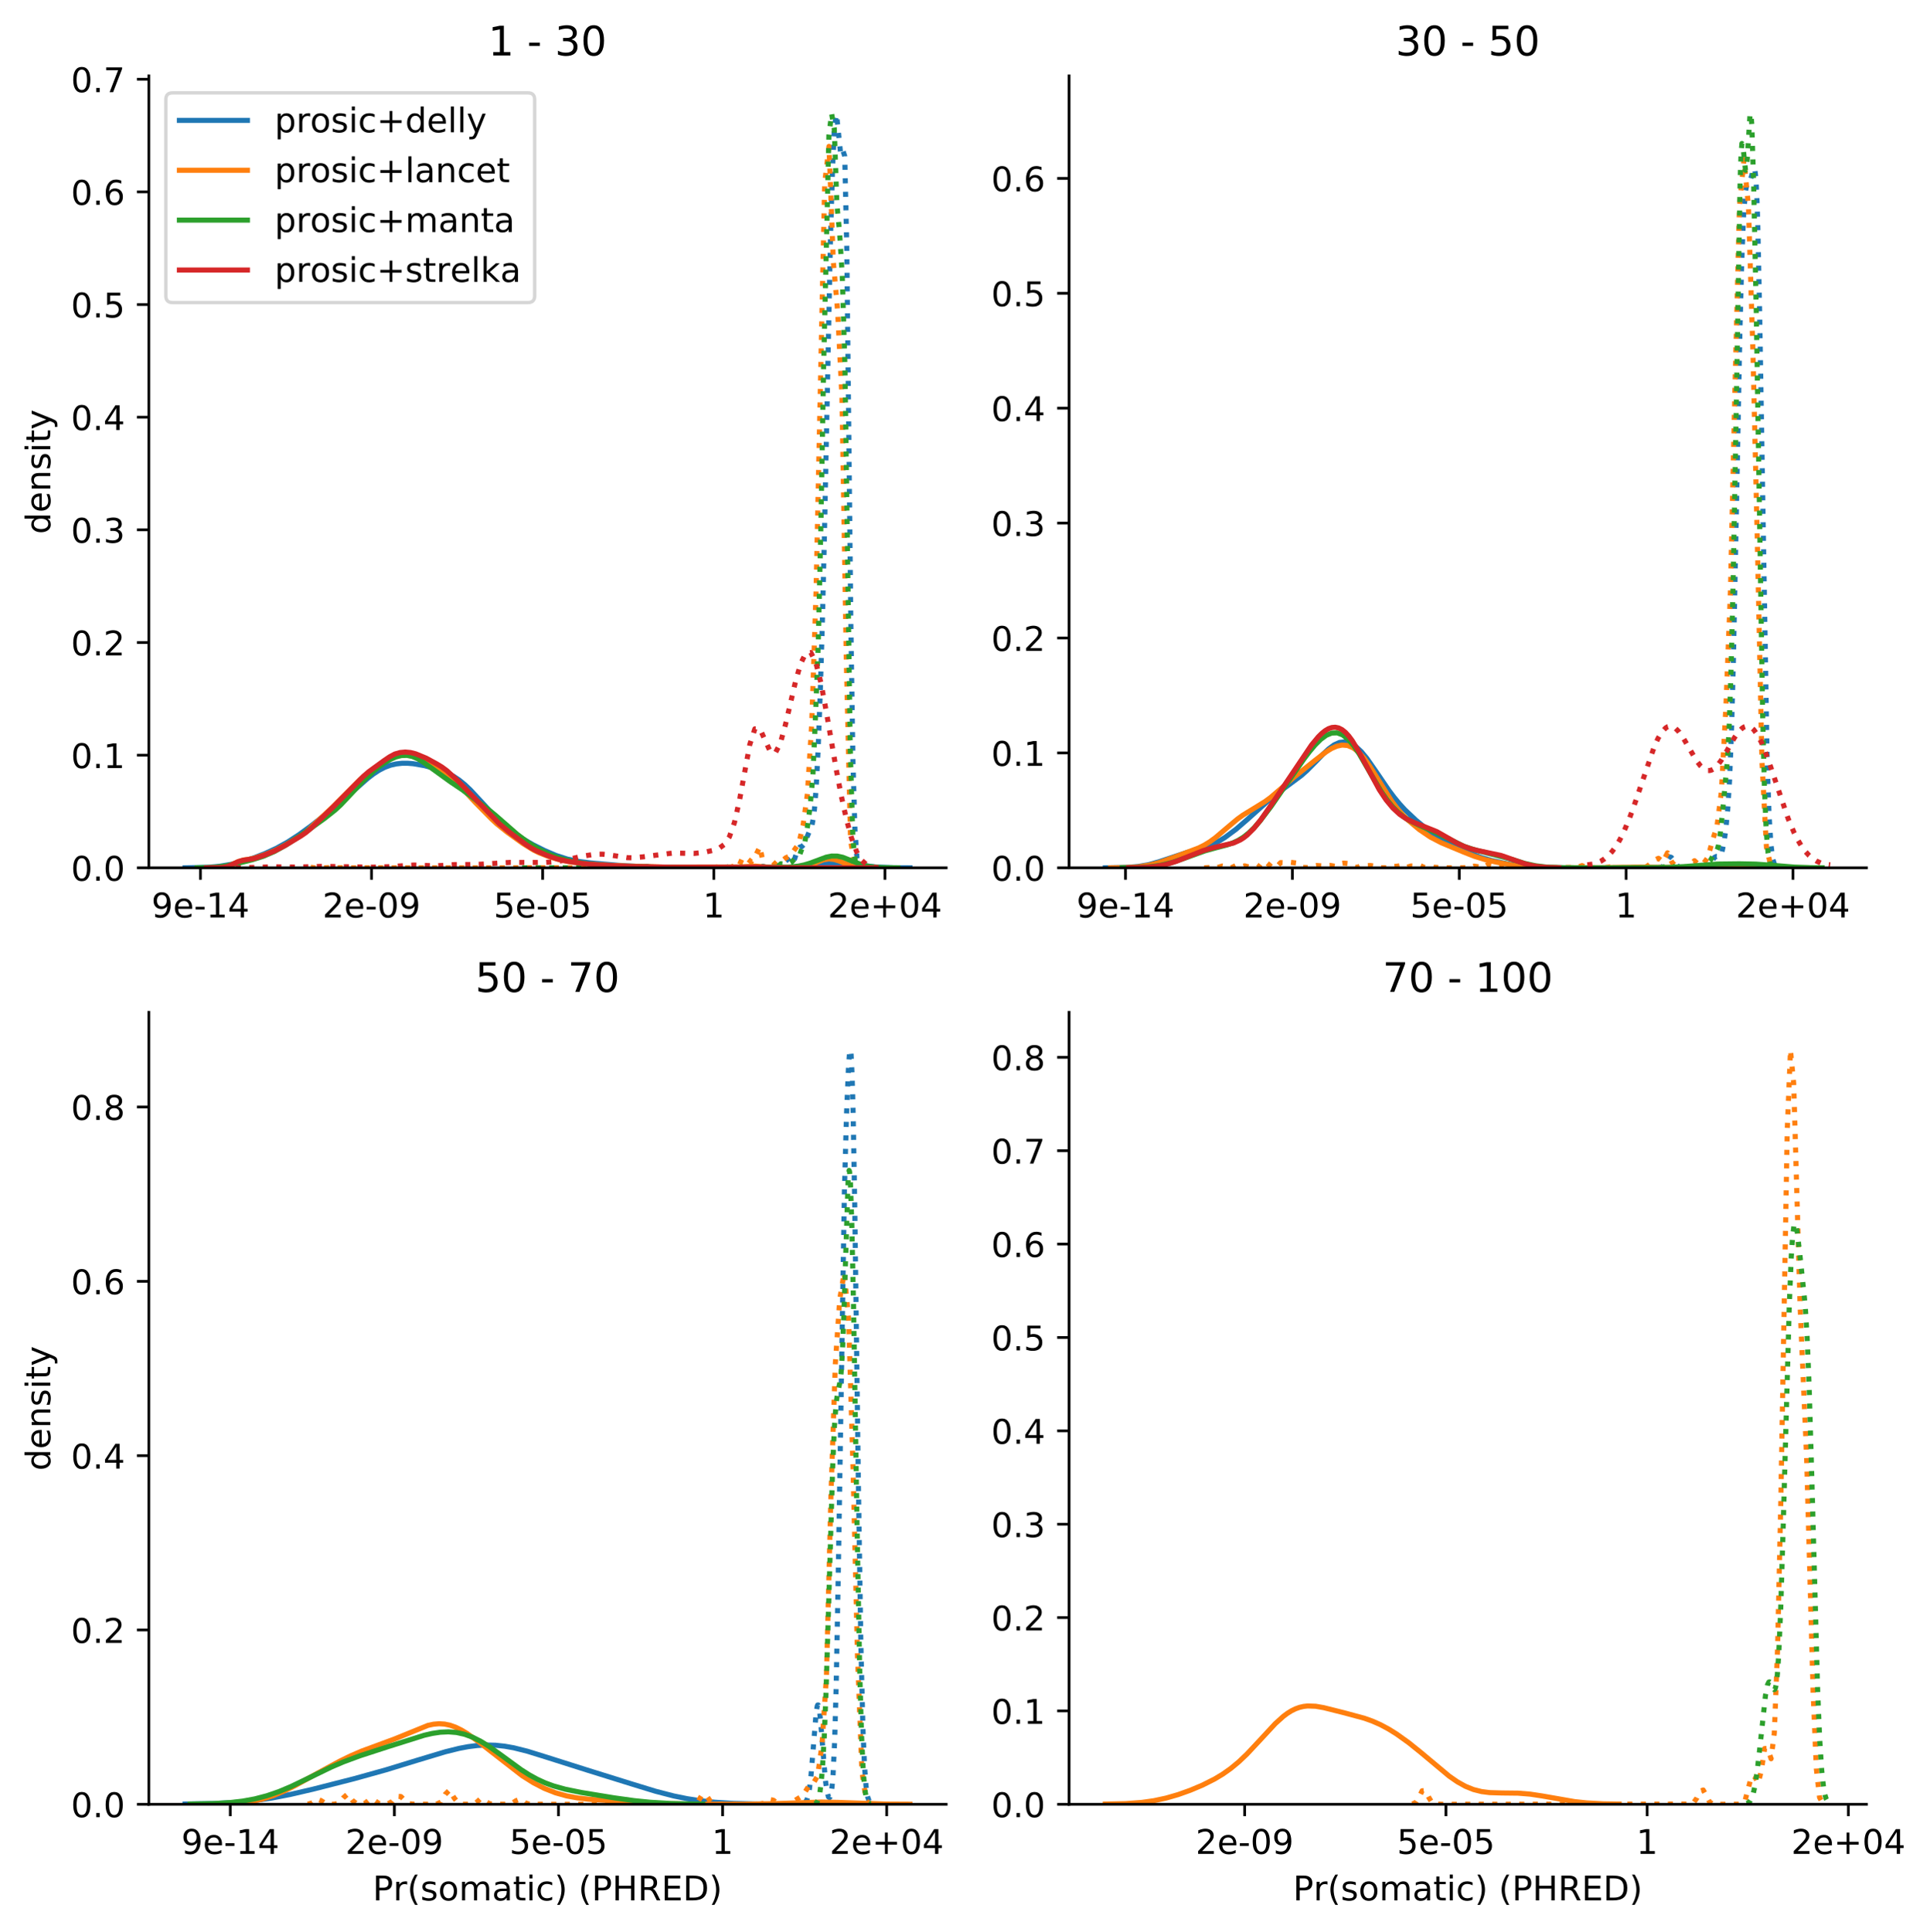 <?xml version="1.0" encoding="utf-8" standalone="no"?>
<!DOCTYPE svg PUBLIC "-//W3C//DTD SVG 1.1//EN"
  "http://www.w3.org/Graphics/SVG/1.1/DTD/svg11.dtd">
<!-- Created with matplotlib (http://matplotlib.org/) -->
<svg height="568.474pt" version="1.1" viewBox="0 0 567.813 568.474" width="567.813pt" xmlns="http://www.w3.org/2000/svg" xmlns:xlink="http://www.w3.org/1999/xlink">
 <defs>
  <style type="text/css">
*{stroke-linecap:butt;stroke-linejoin:round;}
  </style>
 </defs>
 <g id="figure_1">
  <g id="patch_1">
   <path d="M 0 568.474 
L 567.813 568.474 
L 567.813 0 
L 0 0 
z
" style="fill:#ffffff;"/>
  </g>
  <g id="axes_1">
   <g id="patch_2">
    <path d="M 43.781 255.358 
L 278.371 255.358 
L 278.371 22.318 
L 43.781 22.318 
z
" style="fill:#ffffff;"/>
   </g>
   <g id="matplotlib.axis_1">
    <g id="xtick_1">
     <g id="line2d_1">
      <defs>
       <path d="M 0 0 
L 0 3.5 
" id="m1a30a0fae5" style="stroke:#000000;stroke-width:0.8;"/>
      </defs>
      <g>
       <use style="stroke:#000000;stroke-width:0.8;" x="58.966" xlink:href="#m1a30a0fae5" y="255.358"/>
      </g>
     </g>
     <g id="text_1">
      <!-- 9e-14 -->
      <defs>
       <path d="M 10.984 1.516 
L 10.984 10.5 
Q 14.703 8.734 18.5 7.812 
Q 22.312 6.891 25.984 6.891 
Q 35.75 6.891 40.891 13.453 
Q 46.047 20.016 46.781 33.406 
Q 43.953 29.203 39.594 26.953 
Q 35.25 24.703 29.984 24.703 
Q 19.047 24.703 12.672 31.312 
Q 6.297 37.938 6.297 49.422 
Q 6.297 60.641 12.938 67.422 
Q 19.578 74.219 30.609 74.219 
Q 43.266 74.219 49.922 64.516 
Q 56.594 54.828 56.594 36.375 
Q 56.594 19.141 48.406 8.859 
Q 40.234 -1.422 26.422 -1.422 
Q 22.703 -1.422 18.891 -0.688 
Q 15.094 0.047 10.984 1.516 
z
M 30.609 32.422 
Q 37.25 32.422 41.125 36.953 
Q 45.016 41.5 45.016 49.422 
Q 45.016 57.281 41.125 61.844 
Q 37.25 66.406 30.609 66.406 
Q 23.969 66.406 20.094 61.844 
Q 16.219 57.281 16.219 49.422 
Q 16.219 41.5 20.094 36.953 
Q 23.969 32.422 30.609 32.422 
z
" id="DejaVuSans-39"/>
       <path d="M 56.203 29.594 
L 56.203 25.203 
L 14.891 25.203 
Q 15.484 15.922 20.484 11.062 
Q 25.484 6.203 34.422 6.203 
Q 39.594 6.203 44.453 7.469 
Q 49.312 8.734 54.109 11.281 
L 54.109 2.781 
Q 49.266 0.734 44.188 -0.344 
Q 39.109 -1.422 33.891 -1.422 
Q 20.797 -1.422 13.156 6.188 
Q 5.516 13.812 5.516 26.812 
Q 5.516 40.234 12.766 48.109 
Q 20.016 56 32.328 56 
Q 43.359 56 49.781 48.891 
Q 56.203 41.797 56.203 29.594 
z
M 47.219 32.234 
Q 47.125 39.594 43.094 43.984 
Q 39.062 48.391 32.422 48.391 
Q 24.906 48.391 20.391 44.141 
Q 15.875 39.891 15.188 32.172 
z
" id="DejaVuSans-65"/>
       <path d="M 4.891 31.391 
L 31.203 31.391 
L 31.203 23.391 
L 4.891 23.391 
z
" id="DejaVuSans-2d"/>
       <path d="M 12.406 8.297 
L 28.516 8.297 
L 28.516 63.922 
L 10.984 60.406 
L 10.984 69.391 
L 28.422 72.906 
L 38.281 72.906 
L 38.281 8.297 
L 54.391 8.297 
L 54.391 0 
L 12.406 0 
z
" id="DejaVuSans-31"/>
       <path d="M 37.797 64.312 
L 12.891 25.391 
L 37.797 25.391 
z
M 35.203 72.906 
L 47.609 72.906 
L 47.609 25.391 
L 58.016 25.391 
L 58.016 17.188 
L 47.609 17.188 
L 47.609 0 
L 37.797 0 
L 37.797 17.188 
L 4.891 17.188 
L 4.891 26.703 
z
" id="DejaVuSans-34"/>
      </defs>
      <g transform="translate(44.542 269.957)scale(0.1 -0.1)">
       <use xlink:href="#DejaVuSans-39"/>
       <use x="63.623" xlink:href="#DejaVuSans-65"/>
       <use x="125.146" xlink:href="#DejaVuSans-2d"/>
       <use x="161.23" xlink:href="#DejaVuSans-31"/>
       <use x="224.854" xlink:href="#DejaVuSans-34"/>
      </g>
     </g>
    </g>
    <g id="xtick_2">
     <g id="line2d_2">
      <g>
       <use style="stroke:#000000;stroke-width:0.8;" x="109.311" xlink:href="#m1a30a0fae5" y="255.358"/>
      </g>
     </g>
     <g id="text_2">
      <!-- 2e-09 -->
      <defs>
       <path d="M 19.188 8.297 
L 53.609 8.297 
L 53.609 0 
L 7.328 0 
L 7.328 8.297 
Q 12.938 14.109 22.625 23.891 
Q 32.328 33.688 34.812 36.531 
Q 39.547 41.844 41.422 45.531 
Q 43.312 49.219 43.312 52.781 
Q 43.312 58.594 39.234 62.25 
Q 35.156 65.922 28.609 65.922 
Q 23.969 65.922 18.812 64.312 
Q 13.672 62.703 7.812 59.422 
L 7.812 69.391 
Q 13.766 71.781 18.938 73 
Q 24.125 74.219 28.422 74.219 
Q 39.75 74.219 46.484 68.547 
Q 53.219 62.891 53.219 53.422 
Q 53.219 48.922 51.531 44.891 
Q 49.859 40.875 45.406 35.406 
Q 44.188 33.984 37.641 27.219 
Q 31.109 20.453 19.188 8.297 
z
" id="DejaVuSans-32"/>
       <path d="M 31.781 66.406 
Q 24.172 66.406 20.328 58.906 
Q 16.5 51.422 16.5 36.375 
Q 16.5 21.391 20.328 13.891 
Q 24.172 6.391 31.781 6.391 
Q 39.453 6.391 43.281 13.891 
Q 47.125 21.391 47.125 36.375 
Q 47.125 51.422 43.281 58.906 
Q 39.453 66.406 31.781 66.406 
z
M 31.781 74.219 
Q 44.047 74.219 50.516 64.516 
Q 56.984 54.828 56.984 36.375 
Q 56.984 17.969 50.516 8.266 
Q 44.047 -1.422 31.781 -1.422 
Q 19.531 -1.422 13.062 8.266 
Q 6.594 17.969 6.594 36.375 
Q 6.594 54.828 13.062 64.516 
Q 19.531 74.219 31.781 74.219 
z
" id="DejaVuSans-30"/>
      </defs>
      <g transform="translate(94.887 269.957)scale(0.1 -0.1)">
       <use xlink:href="#DejaVuSans-32"/>
       <use x="63.623" xlink:href="#DejaVuSans-65"/>
       <use x="125.146" xlink:href="#DejaVuSans-2d"/>
       <use x="161.23" xlink:href="#DejaVuSans-30"/>
       <use x="224.854" xlink:href="#DejaVuSans-39"/>
      </g>
     </g>
    </g>
    <g id="xtick_3">
     <g id="line2d_3">
      <g>
       <use style="stroke:#000000;stroke-width:0.8;" x="159.657" xlink:href="#m1a30a0fae5" y="255.358"/>
      </g>
     </g>
     <g id="text_3">
      <!-- 5e-05 -->
      <defs>
       <path d="M 10.797 72.906 
L 49.516 72.906 
L 49.516 64.594 
L 19.828 64.594 
L 19.828 46.734 
Q 21.969 47.469 24.109 47.828 
Q 26.266 48.188 28.422 48.188 
Q 40.625 48.188 47.75 41.5 
Q 54.891 34.812 54.891 23.391 
Q 54.891 11.625 47.562 5.094 
Q 40.234 -1.422 26.906 -1.422 
Q 22.312 -1.422 17.547 -0.641 
Q 12.797 0.141 7.719 1.703 
L 7.719 11.625 
Q 12.109 9.234 16.797 8.062 
Q 21.484 6.891 26.703 6.891 
Q 35.156 6.891 40.078 11.328 
Q 45.016 15.766 45.016 23.391 
Q 45.016 31 40.078 35.438 
Q 35.156 39.891 26.703 39.891 
Q 22.75 39.891 18.812 39.016 
Q 14.891 38.141 10.797 36.281 
z
" id="DejaVuSans-35"/>
      </defs>
      <g transform="translate(145.233 269.957)scale(0.1 -0.1)">
       <use xlink:href="#DejaVuSans-35"/>
       <use x="63.623" xlink:href="#DejaVuSans-65"/>
       <use x="125.146" xlink:href="#DejaVuSans-2d"/>
       <use x="161.23" xlink:href="#DejaVuSans-30"/>
       <use x="224.854" xlink:href="#DejaVuSans-35"/>
      </g>
     </g>
    </g>
    <g id="xtick_4">
     <g id="line2d_4">
      <g>
       <use style="stroke:#000000;stroke-width:0.8;" x="210.003" xlink:href="#m1a30a0fae5" y="255.358"/>
      </g>
     </g>
     <g id="text_4">
      <!-- 1 -->
      <g transform="translate(206.821 269.957)scale(0.1 -0.1)">
       <use xlink:href="#DejaVuSans-31"/>
      </g>
     </g>
    </g>
    <g id="xtick_5">
     <g id="line2d_5">
      <g>
       <use style="stroke:#000000;stroke-width:0.8;" x="260.348" xlink:href="#m1a30a0fae5" y="255.358"/>
      </g>
     </g>
     <g id="text_5">
      <!-- 2e+04 -->
      <defs>
       <path d="M 46 62.703 
L 46 35.5 
L 73.188 35.5 
L 73.188 27.203 
L 46 27.203 
L 46 0 
L 37.797 0 
L 37.797 27.203 
L 10.594 27.203 
L 10.594 35.5 
L 37.797 35.5 
L 37.797 62.703 
z
" id="DejaVuSans-2b"/>
      </defs>
      <g transform="translate(243.538 269.957)scale(0.1 -0.1)">
       <use xlink:href="#DejaVuSans-32"/>
       <use x="63.623" xlink:href="#DejaVuSans-65"/>
       <use x="125.146" xlink:href="#DejaVuSans-2b"/>
       <use x="208.936" xlink:href="#DejaVuSans-30"/>
       <use x="272.559" xlink:href="#DejaVuSans-34"/>
      </g>
     </g>
    </g>
   </g>
   <g id="matplotlib.axis_2">
    <g id="ytick_1">
     <g id="line2d_6">
      <defs>
       <path d="M 0 0 
L -3.5 0 
" id="m7b867ae089" style="stroke:#000000;stroke-width:0.8;"/>
      </defs>
      <g>
       <use style="stroke:#000000;stroke-width:0.8;" x="43.781" xlink:href="#m7b867ae089" y="255.358"/>
      </g>
     </g>
     <g id="text_6">
      <!-- 0.0 -->
      <defs>
       <path d="M 10.688 12.406 
L 21 12.406 
L 21 0 
L 10.688 0 
z
" id="DejaVuSans-2e"/>
      </defs>
      <g transform="translate(20.878 259.157)scale(0.1 -0.1)">
       <use xlink:href="#DejaVuSans-30"/>
       <use x="63.623" xlink:href="#DejaVuSans-2e"/>
       <use x="95.41" xlink:href="#DejaVuSans-30"/>
      </g>
     </g>
    </g>
    <g id="ytick_2">
     <g id="line2d_7">
      <g>
       <use style="stroke:#000000;stroke-width:0.8;" x="43.781" xlink:href="#m7b867ae089" y="222.209"/>
      </g>
     </g>
     <g id="text_7">
      <!-- 0.1 -->
      <g transform="translate(20.878 226.008)scale(0.1 -0.1)">
       <use xlink:href="#DejaVuSans-30"/>
       <use x="63.623" xlink:href="#DejaVuSans-2e"/>
       <use x="95.41" xlink:href="#DejaVuSans-31"/>
      </g>
     </g>
    </g>
    <g id="ytick_3">
     <g id="line2d_8">
      <g>
       <use style="stroke:#000000;stroke-width:0.8;" x="43.781" xlink:href="#m7b867ae089" y="189.06"/>
      </g>
     </g>
     <g id="text_8">
      <!-- 0.2 -->
      <g transform="translate(20.878 192.859)scale(0.1 -0.1)">
       <use xlink:href="#DejaVuSans-30"/>
       <use x="63.623" xlink:href="#DejaVuSans-2e"/>
       <use x="95.41" xlink:href="#DejaVuSans-32"/>
      </g>
     </g>
    </g>
    <g id="ytick_4">
     <g id="line2d_9">
      <g>
       <use style="stroke:#000000;stroke-width:0.8;" x="43.781" xlink:href="#m7b867ae089" y="155.91"/>
      </g>
     </g>
     <g id="text_9">
      <!-- 0.3 -->
      <defs>
       <path d="M 40.578 39.312 
Q 47.656 37.797 51.625 33 
Q 55.609 28.219 55.609 21.188 
Q 55.609 10.406 48.188 4.484 
Q 40.766 -1.422 27.094 -1.422 
Q 22.516 -1.422 17.656 -0.516 
Q 12.797 0.391 7.625 2.203 
L 7.625 11.719 
Q 11.719 9.328 16.594 8.109 
Q 21.484 6.891 26.812 6.891 
Q 36.078 6.891 40.938 10.547 
Q 45.797 14.203 45.797 21.188 
Q 45.797 27.641 41.281 31.266 
Q 36.766 34.906 28.719 34.906 
L 20.219 34.906 
L 20.219 43.016 
L 29.109 43.016 
Q 36.375 43.016 40.234 45.922 
Q 44.094 48.828 44.094 54.297 
Q 44.094 59.906 40.109 62.906 
Q 36.141 65.922 28.719 65.922 
Q 24.656 65.922 20.016 65.031 
Q 15.375 64.156 9.812 62.312 
L 9.812 71.094 
Q 15.438 72.656 20.344 73.438 
Q 25.25 74.219 29.594 74.219 
Q 40.828 74.219 47.359 69.109 
Q 53.906 64.016 53.906 55.328 
Q 53.906 49.266 50.438 45.094 
Q 46.969 40.922 40.578 39.312 
z
" id="DejaVuSans-33"/>
      </defs>
      <g transform="translate(20.878 159.71)scale(0.1 -0.1)">
       <use xlink:href="#DejaVuSans-30"/>
       <use x="63.623" xlink:href="#DejaVuSans-2e"/>
       <use x="95.41" xlink:href="#DejaVuSans-33"/>
      </g>
     </g>
    </g>
    <g id="ytick_5">
     <g id="line2d_10">
      <g>
       <use style="stroke:#000000;stroke-width:0.8;" x="43.781" xlink:href="#m7b867ae089" y="122.761"/>
      </g>
     </g>
     <g id="text_10">
      <!-- 0.4 -->
      <g transform="translate(20.878 126.56)scale(0.1 -0.1)">
       <use xlink:href="#DejaVuSans-30"/>
       <use x="63.623" xlink:href="#DejaVuSans-2e"/>
       <use x="95.41" xlink:href="#DejaVuSans-34"/>
      </g>
     </g>
    </g>
    <g id="ytick_6">
     <g id="line2d_11">
      <g>
       <use style="stroke:#000000;stroke-width:0.8;" x="43.781" xlink:href="#m7b867ae089" y="89.612"/>
      </g>
     </g>
     <g id="text_11">
      <!-- 0.5 -->
      <g transform="translate(20.878 93.411)scale(0.1 -0.1)">
       <use xlink:href="#DejaVuSans-30"/>
       <use x="63.623" xlink:href="#DejaVuSans-2e"/>
       <use x="95.41" xlink:href="#DejaVuSans-35"/>
      </g>
     </g>
    </g>
    <g id="ytick_7">
     <g id="line2d_12">
      <g>
       <use style="stroke:#000000;stroke-width:0.8;" x="43.781" xlink:href="#m7b867ae089" y="56.462"/>
      </g>
     </g>
     <g id="text_12">
      <!-- 0.6 -->
      <defs>
       <path d="M 33.016 40.375 
Q 26.375 40.375 22.484 35.828 
Q 18.609 31.297 18.609 23.391 
Q 18.609 15.531 22.484 10.953 
Q 26.375 6.391 33.016 6.391 
Q 39.656 6.391 43.531 10.953 
Q 47.406 15.531 47.406 23.391 
Q 47.406 31.297 43.531 35.828 
Q 39.656 40.375 33.016 40.375 
z
M 52.594 71.297 
L 52.594 62.312 
Q 48.875 64.062 45.094 64.984 
Q 41.312 65.922 37.594 65.922 
Q 27.828 65.922 22.672 59.328 
Q 17.531 52.734 16.797 39.406 
Q 19.672 43.656 24.016 45.922 
Q 28.375 48.188 33.594 48.188 
Q 44.578 48.188 50.953 41.516 
Q 57.328 34.859 57.328 23.391 
Q 57.328 12.156 50.688 5.359 
Q 44.047 -1.422 33.016 -1.422 
Q 20.359 -1.422 13.672 8.266 
Q 6.984 17.969 6.984 36.375 
Q 6.984 53.656 15.188 63.938 
Q 23.391 74.219 37.203 74.219 
Q 40.922 74.219 44.703 73.484 
Q 48.484 72.75 52.594 71.297 
z
" id="DejaVuSans-36"/>
      </defs>
      <g transform="translate(20.878 60.262)scale(0.1 -0.1)">
       <use xlink:href="#DejaVuSans-30"/>
       <use x="63.623" xlink:href="#DejaVuSans-2e"/>
       <use x="95.41" xlink:href="#DejaVuSans-36"/>
      </g>
     </g>
    </g>
    <g id="ytick_8">
     <g id="line2d_13">
      <g>
       <use style="stroke:#000000;stroke-width:0.8;" x="43.781" xlink:href="#m7b867ae089" y="23.313"/>
      </g>
     </g>
     <g id="text_13">
      <!-- 0.7 -->
      <defs>
       <path d="M 8.203 72.906 
L 55.078 72.906 
L 55.078 68.703 
L 28.609 0 
L 18.312 0 
L 43.219 64.594 
L 8.203 64.594 
z
" id="DejaVuSans-37"/>
      </defs>
      <g transform="translate(20.878 27.112)scale(0.1 -0.1)">
       <use xlink:href="#DejaVuSans-30"/>
       <use x="63.623" xlink:href="#DejaVuSans-2e"/>
       <use x="95.41" xlink:href="#DejaVuSans-37"/>
      </g>
     </g>
    </g>
    <g id="text_14">
     <!-- density -->
     <defs>
      <path d="M 45.406 46.391 
L 45.406 75.984 
L 54.391 75.984 
L 54.391 0 
L 45.406 0 
L 45.406 8.203 
Q 42.578 3.328 38.25 0.953 
Q 33.938 -1.422 27.875 -1.422 
Q 17.969 -1.422 11.734 6.484 
Q 5.516 14.406 5.516 27.297 
Q 5.516 40.188 11.734 48.094 
Q 17.969 56 27.875 56 
Q 33.938 56 38.25 53.625 
Q 42.578 51.266 45.406 46.391 
z
M 14.797 27.297 
Q 14.797 17.391 18.875 11.75 
Q 22.953 6.109 30.078 6.109 
Q 37.203 6.109 41.297 11.75 
Q 45.406 17.391 45.406 27.297 
Q 45.406 37.203 41.297 42.844 
Q 37.203 48.484 30.078 48.484 
Q 22.953 48.484 18.875 42.844 
Q 14.797 37.203 14.797 27.297 
z
" id="DejaVuSans-64"/>
      <path d="M 54.891 33.016 
L 54.891 0 
L 45.906 0 
L 45.906 32.719 
Q 45.906 40.484 42.875 44.328 
Q 39.844 48.188 33.797 48.188 
Q 26.516 48.188 22.312 43.547 
Q 18.109 38.922 18.109 30.906 
L 18.109 0 
L 9.078 0 
L 9.078 54.688 
L 18.109 54.688 
L 18.109 46.188 
Q 21.344 51.125 25.703 53.562 
Q 30.078 56 35.797 56 
Q 45.219 56 50.047 50.172 
Q 54.891 44.344 54.891 33.016 
z
" id="DejaVuSans-6e"/>
      <path d="M 44.281 53.078 
L 44.281 44.578 
Q 40.484 46.531 36.375 47.5 
Q 32.281 48.484 27.875 48.484 
Q 21.188 48.484 17.844 46.438 
Q 14.5 44.391 14.5 40.281 
Q 14.5 37.156 16.891 35.375 
Q 19.281 33.594 26.516 31.984 
L 29.594 31.297 
Q 39.156 29.25 43.188 25.516 
Q 47.219 21.781 47.219 15.094 
Q 47.219 7.469 41.188 3.016 
Q 35.156 -1.422 24.609 -1.422 
Q 20.219 -1.422 15.453 -0.562 
Q 10.688 0.297 5.422 2 
L 5.422 11.281 
Q 10.406 8.688 15.234 7.391 
Q 20.062 6.109 24.812 6.109 
Q 31.156 6.109 34.562 8.281 
Q 37.984 10.453 37.984 14.406 
Q 37.984 18.062 35.516 20.016 
Q 33.062 21.969 24.703 23.781 
L 21.578 24.516 
Q 13.234 26.266 9.516 29.906 
Q 5.812 33.547 5.812 39.891 
Q 5.812 47.609 11.281 51.797 
Q 16.75 56 26.812 56 
Q 31.781 56 36.172 55.266 
Q 40.578 54.547 44.281 53.078 
z
" id="DejaVuSans-73"/>
      <path d="M 9.422 54.688 
L 18.406 54.688 
L 18.406 0 
L 9.422 0 
z
M 9.422 75.984 
L 18.406 75.984 
L 18.406 64.594 
L 9.422 64.594 
z
" id="DejaVuSans-69"/>
      <path d="M 18.312 70.219 
L 18.312 54.688 
L 36.812 54.688 
L 36.812 47.703 
L 18.312 47.703 
L 18.312 18.016 
Q 18.312 11.328 20.141 9.422 
Q 21.969 7.516 27.594 7.516 
L 36.812 7.516 
L 36.812 0 
L 27.594 0 
Q 17.188 0 13.234 3.875 
Q 9.281 7.766 9.281 18.016 
L 9.281 47.703 
L 2.688 47.703 
L 2.688 54.688 
L 9.281 54.688 
L 9.281 70.219 
z
" id="DejaVuSans-74"/>
      <path d="M 32.172 -5.078 
Q 28.375 -14.844 24.75 -17.812 
Q 21.141 -20.797 15.094 -20.797 
L 7.906 -20.797 
L 7.906 -13.281 
L 13.188 -13.281 
Q 16.891 -13.281 18.938 -11.516 
Q 21 -9.766 23.484 -3.219 
L 25.094 0.875 
L 2.984 54.688 
L 12.5 54.688 
L 29.594 11.922 
L 46.688 54.688 
L 56.203 54.688 
z
" id="DejaVuSans-79"/>
     </defs>
     <g transform="translate(14.798 157.171)rotate(-90)scale(0.1 -0.1)">
      <use xlink:href="#DejaVuSans-64"/>
      <use x="63.477" xlink:href="#DejaVuSans-65"/>
      <use x="125" xlink:href="#DejaVuSans-6e"/>
      <use x="188.379" xlink:href="#DejaVuSans-73"/>
      <use x="240.479" xlink:href="#DejaVuSans-69"/>
      <use x="268.262" xlink:href="#DejaVuSans-74"/>
      <use x="307.471" xlink:href="#DejaVuSans-79"/>
     </g>
    </g>
   </g>
   <g id="line2d_14">
    <path clip-path="url(#pdb5856f4a2)" d="M 54.444 255.35 
L 61.161 255.207 
L 64.52 254.915 
L 67.878 254.356 
L 71.237 253.52 
L 74.595 252.45 
L 77.954 251.156 
L 81.312 249.604 
L 84.671 247.749 
L 88.029 245.566 
L 91.388 243.108 
L 98.105 237.819 
L 103.142 233.469 
L 108.18 229.026 
L 109.859 227.736 
L 111.538 226.639 
L 113.218 225.775 
L 114.897 225.156 
L 116.576 224.773 
L 118.255 224.594 
L 119.935 224.587 
L 121.614 224.721 
L 124.972 225.314 
L 128.331 226.227 
L 130.01 226.803 
L 131.689 227.504 
L 133.369 228.383 
L 135.048 229.493 
L 136.727 230.854 
L 138.406 232.446 
L 141.765 236.061 
L 145.123 239.706 
L 148.482 242.923 
L 150.161 244.313 
L 153.519 246.671 
L 156.878 248.602 
L 160.236 250.279 
L 163.595 251.715 
L 166.953 252.795 
L 170.312 253.485 
L 173.67 253.908 
L 182.066 254.627 
L 190.463 255.09 
L 197.179 255.305 
L 207.255 255.358 
L 232.443 255.263 
L 235.802 255.067 
L 240.84 254.48 
L 244.198 254.105 
L 247.557 254.032 
L 250.915 254.32 
L 257.632 255.104 
L 262.67 255.319 
L 267.707 255.353 
L 267.707 255.353 
" style="fill:none;stroke:#1f77b4;stroke-linecap:square;stroke-width:1.5;"/>
   </g>
   <g id="line2d_15">
    <path clip-path="url(#pdb5856f4a2)" d="M 177.605 255.353 
L 178.206 255.302 
L 179.408 254.896 
L 180.009 254.986 
L 181.211 255.332 
L 184.216 255.358 
L 186.62 255.318 
L 188.422 254.932 
L 189.023 255.105 
L 189.624 255.074 
L 190.225 254.897 
L 190.826 254.981 
L 192.028 255.33 
L 195.033 255.358 
L 213.663 255.291 
L 214.263 255.024 
L 214.864 254.571 
L 215.465 254.477 
L 216.667 255.26 
L 217.869 255.358 
L 220.273 255.342 
L 220.874 255.211 
L 222.076 254.333 
L 223.278 255.062 
L 224.48 254.888 
L 225.682 255.3 
L 227.485 255.352 
L 228.085 255.3 
L 229.888 254.588 
L 230.489 254.035 
L 231.09 253.132 
L 231.691 252.806 
L 232.893 254.236 
L 233.494 253.519 
L 234.696 249.991 
L 235.297 249.252 
L 235.898 249.099 
L 236.499 248.47 
L 238.903 242.762 
L 239.504 239.364 
L 240.105 231.969 
L 240.706 220.194 
L 241.307 204.001 
L 241.907 184.257 
L 242.508 159.213 
L 244.311 70.651 
L 244.912 50.135 
L 245.513 36.895 
L 246.114 33.697 
L 247.316 45.257 
L 247.917 44.122 
L 248.518 45.92 
L 249.119 72.586 
L 250.321 183.718 
L 250.922 223.311 
L 251.523 244.215 
L 252.124 252.492 
L 252.725 254.788 
L 253.326 255.28 
L 253.927 255.35 
L 253.927 255.35 
" style="fill:none;stroke:#1f77b4;stroke-dasharray:1.5,2.475;stroke-dashoffset:0;stroke-width:1.5;"/>
   </g>
   <g id="line2d_16">
    <path clip-path="url(#pdb5856f4a2)" d="M 60.835 255.358 
L 65.488 255.255 
L 67.039 254.938 
L 70.142 253.49 
L 71.693 253.051 
L 73.244 252.844 
L 74.795 252.503 
L 77.897 251.487 
L 80.999 250.198 
L 84.102 248.543 
L 88.755 245.684 
L 90.306 244.521 
L 93.408 241.649 
L 98.062 237.271 
L 105.817 229.486 
L 107.368 228.176 
L 113.573 223.773 
L 115.124 223.008 
L 116.675 222.372 
L 118.226 221.882 
L 119.777 221.68 
L 121.329 221.929 
L 122.88 222.558 
L 129.084 226.123 
L 130.635 227.132 
L 132.186 228.342 
L 133.738 229.7 
L 136.84 232.878 
L 139.942 236.231 
L 144.595 240.954 
L 146.147 242.402 
L 149.249 244.887 
L 153.902 248.229 
L 157.004 250.139 
L 158.556 250.9 
L 161.658 252.098 
L 164.76 253.027 
L 167.862 253.61 
L 172.516 254.185 
L 178.72 254.591 
L 184.925 254.837 
L 195.782 255.139 
L 217.498 255.1 
L 222.151 254.855 
L 225.254 255.09 
L 228.356 255.259 
L 233.009 255.199 
L 236.112 254.976 
L 237.663 254.691 
L 239.214 254.201 
L 242.316 252.979 
L 243.867 252.732 
L 245.418 252.888 
L 246.969 253.366 
L 250.072 254.678 
L 251.623 255.102 
L 253.174 255.289 
L 257.827 255.358 
L 257.827 255.358 
" style="fill:none;stroke:#ff7f0e;stroke-linecap:square;stroke-width:1.5;"/>
   </g>
   <g id="line2d_17">
    <path clip-path="url(#pdb5856f4a2)" d="M 91.389 255.203 
L 92.659 255.358 
L 93.93 255.274 
L 95.201 255.358 
L 96.472 255.299 
L 99.014 255.318 
L 102.826 255.358 
L 109.18 255.34 
L 118.076 255.358 
L 129.514 255.35 
L 146.035 255.358 
L 154.931 255.322 
L 179.077 255.317 
L 180.347 255.235 
L 181.618 255.316 
L 184.16 255.294 
L 203.222 255.196 
L 204.493 255.329 
L 205.764 255.179 
L 207.035 255.33 
L 208.306 255.124 
L 209.577 255.282 
L 210.848 255.079 
L 212.118 255.313 
L 213.389 255.024 
L 214.66 255.288 
L 215.931 254.811 
L 217.202 255.287 
L 218.473 252.328 
L 219.743 252.599 
L 221.014 253.602 
L 222.285 251.769 
L 223.556 249.16 
L 224.827 255.358 
L 226.098 254.062 
L 227.368 254.723 
L 228.639 253.428 
L 229.91 253.499 
L 231.181 252.401 
L 232.452 251.851 
L 234.993 248.256 
L 236.264 242.771 
L 237.535 233.609 
L 238.806 212.91 
L 240.077 174.224 
L 242.619 53.89 
L 243.889 43.061 
L 245.16 76.897 
L 246.431 91.576 
L 247.702 116.895 
L 248.973 193.627 
L 250.244 247.338 
L 251.514 254.703 
L 252.785 255.358 
L 252.785 255.358 
" style="fill:none;stroke:#ff7f0e;stroke-dasharray:1.5,2.475;stroke-dashoffset:0;stroke-width:1.5;"/>
   </g>
   <g id="line2d_18">
    <path clip-path="url(#pdb5856f4a2)" d="M 57.99 255.348 
L 62.861 255.207 
L 66.107 254.836 
L 69.354 254.186 
L 74.224 252.977 
L 77.471 251.959 
L 80.718 250.559 
L 83.965 248.743 
L 88.835 245.586 
L 95.328 240.932 
L 98.575 238.371 
L 100.199 236.879 
L 103.445 233.444 
L 106.692 229.923 
L 109.939 226.876 
L 111.562 225.574 
L 113.186 224.427 
L 114.809 223.467 
L 116.433 222.744 
L 118.056 222.323 
L 119.679 222.26 
L 121.303 222.585 
L 122.926 223.279 
L 124.55 224.278 
L 132.667 230.147 
L 135.913 232.314 
L 142.407 237.183 
L 145.654 239.803 
L 152.147 245.484 
L 155.394 247.917 
L 158.641 249.931 
L 161.888 251.491 
L 165.134 252.662 
L 168.381 253.484 
L 171.628 254.019 
L 176.498 254.6 
L 179.745 254.856 
L 184.615 254.985 
L 200.849 255.278 
L 208.966 255.313 
L 231.694 255.191 
L 234.94 254.842 
L 236.564 254.506 
L 238.187 254.029 
L 243.057 252.222 
L 244.681 251.896 
L 246.304 251.904 
L 247.927 252.252 
L 251.174 253.534 
L 252.798 254.172 
L 254.421 254.669 
L 256.044 255.001 
L 259.291 255.29 
L 264.161 255.353 
L 264.161 255.353 
" style="fill:none;stroke:#2ca02c;stroke-linecap:square;stroke-width:1.5;"/>
   </g>
   <g id="line2d_19">
    <path clip-path="url(#pdb5856f4a2)" d="M 153.625 255.358 
L 155.195 255.358 
L 157.549 255.323 
L 159.903 255.358 
L 163.826 255.34 
L 169.319 255.358 
L 176.381 255.349 
L 186.582 255.358 
L 192.86 255.316 
L 193.644 255.181 
L 194.429 255.352 
L 206.2 255.353 
L 210.908 255.343 
L 211.692 255.206 
L 213.262 255.357 
L 217.185 255.335 
L 219.539 254.896 
L 221.109 255.236 
L 221.893 255.252 
L 222.678 255.1 
L 223.463 255.231 
L 225.817 255.264 
L 226.601 255.289 
L 228.956 254.869 
L 229.74 254.163 
L 231.31 254.249 
L 232.094 254.145 
L 232.879 253.709 
L 233.664 252.825 
L 234.448 252.633 
L 235.233 251.594 
L 236.018 249.469 
L 236.802 247.741 
L 237.587 243.051 
L 238.372 236.963 
L 239.157 228.141 
L 239.941 210.191 
L 240.726 189.468 
L 241.511 154.451 
L 242.295 108.414 
L 243.865 39.823 
L 244.649 33.415 
L 245.434 37.72 
L 246.219 60.23 
L 247.003 68.426 
L 247.788 80.938 
L 248.573 107.428 
L 250.142 220.223 
L 250.927 247.041 
L 251.712 254.338 
L 252.496 255.358 
L 253.281 255.288 
L 253.281 255.288 
" style="fill:none;stroke:#2ca02c;stroke-dasharray:1.5,2.475;stroke-dashoffset:0;stroke-width:1.5;"/>
   </g>
   <g id="line2d_20">
    <path clip-path="url(#pdb5856f4a2)" d="M 60.745 255.358 
L 65.363 255.263 
L 66.902 254.971 
L 68.441 254.34 
L 69.981 253.582 
L 71.52 253.118 
L 74.598 252.658 
L 77.677 251.675 
L 80.755 250.407 
L 83.834 248.817 
L 88.452 246.039 
L 89.991 244.988 
L 91.53 243.699 
L 97.687 237.78 
L 106.923 228.432 
L 108.462 227.094 
L 113.08 223.737 
L 114.619 222.696 
L 116.158 221.872 
L 117.698 221.428 
L 119.237 221.287 
L 120.776 221.425 
L 122.315 221.818 
L 125.394 223.087 
L 128.472 224.764 
L 130.012 225.695 
L 131.551 226.836 
L 134.629 229.673 
L 146.943 242.437 
L 150.022 245.005 
L 154.64 248.444 
L 156.179 249.457 
L 157.718 250.305 
L 160.797 251.641 
L 163.875 252.735 
L 166.954 253.436 
L 171.571 254.107 
L 176.189 254.537 
L 185.425 254.946 
L 197.739 255.181 
L 219.288 255.17 
L 222.367 255.109 
L 230.063 255.333 
L 251.612 255.343 
L 256.23 255.358 
L 256.23 255.358 
" style="fill:none;stroke:#d62728;stroke-linecap:square;stroke-width:1.5;"/>
   </g>
   <g id="line2d_21">
    <path clip-path="url(#pdb5856f4a2)" d="M 69.355 255.353 
L 75.345 255.231 
L 79.837 255.052 
L 87.323 255.135 
L 94.81 254.935 
L 109.783 255.16 
L 114.275 255.033 
L 121.761 254.54 
L 124.756 254.64 
L 127.751 254.79 
L 130.745 254.633 
L 133.74 254.403 
L 138.232 254.381 
L 141.226 254.31 
L 150.21 253.762 
L 156.199 253.793 
L 160.691 253.76 
L 163.686 253.555 
L 166.681 253.002 
L 171.173 251.974 
L 174.167 251.49 
L 175.665 251.357 
L 177.162 251.34 
L 178.659 251.466 
L 184.648 252.377 
L 186.146 252.392 
L 189.14 252.132 
L 198.124 250.983 
L 201.119 251.071 
L 204.113 251.127 
L 207.108 250.809 
L 210.103 250.14 
L 211.6 249.567 
L 213.097 248.476 
L 214.595 246.212 
L 216.092 241.964 
L 217.589 235.304 
L 220.584 219.063 
L 222.081 214.462 
L 223.578 214.502 
L 226.573 221.071 
L 228.07 221.614 
L 229.568 218.696 
L 231.065 213.27 
L 234.06 200.45 
L 235.557 195.274 
L 237.054 192.197 
L 238.552 192.018 
L 240.049 195.086 
L 241.546 201.083 
L 243.043 209.082 
L 246.038 226.507 
L 247.535 234.345 
L 249.033 241.129 
L 250.53 246.63 
L 252.027 250.642 
L 253.525 253.167 
L 255.022 254.498 
L 256.519 255.077 
L 258.017 255.282 
L 259.514 255.341 
L 259.514 255.341 
" style="fill:none;stroke:#d62728;stroke-dasharray:1.5,2.475;stroke-dashoffset:0;stroke-width:1.5;"/>
   </g>
   <g id="patch_3">
    <path d="M 43.781 255.358 
L 43.781 22.318 
" style="fill:none;stroke:#000000;stroke-linecap:square;stroke-linejoin:miter;stroke-width:0.8;"/>
   </g>
   <g id="patch_4">
    <path d="M 43.781 255.358 
L 278.371 255.358 
" style="fill:none;stroke:#000000;stroke-linecap:square;stroke-linejoin:miter;stroke-width:0.8;"/>
   </g>
   <g id="text_15">
    <!-- 1 - 30 -->
    <defs>
     <path id="DejaVuSans-20"/>
    </defs>
    <g transform="translate(143.645 16.318)scale(0.12 -0.12)">
     <use xlink:href="#DejaVuSans-31"/>
     <use x="63.623" xlink:href="#DejaVuSans-20"/>
     <use x="95.41" xlink:href="#DejaVuSans-2d"/>
     <use x="131.494" xlink:href="#DejaVuSans-20"/>
     <use x="163.281" xlink:href="#DejaVuSans-33"/>
     <use x="226.904" xlink:href="#DejaVuSans-30"/>
    </g>
   </g>
   <g id="legend_1">
    <g id="patch_5">
     <path d="M 50.781 89.031 
L 155.308 89.031 
Q 157.308 89.031 157.308 87.031 
L 157.308 29.318 
Q 157.308 27.318 155.308 27.318 
L 50.781 27.318 
Q 48.781 27.318 48.781 29.318 
L 48.781 87.031 
Q 48.781 89.031 50.781 89.031 
z
" style="fill:#ffffff;opacity:0.8;stroke:#cccccc;stroke-linejoin:miter;"/>
    </g>
    <g id="line2d_22">
     <path d="M 52.781 35.417 
L 72.781 35.417 
" style="fill:none;stroke:#1f77b4;stroke-linecap:square;stroke-width:1.5;"/>
    </g>
    <g id="line2d_23"/>
    <g id="text_16">
     <!-- prosic+delly -->
     <defs>
      <path d="M 18.109 8.203 
L 18.109 -20.797 
L 9.078 -20.797 
L 9.078 54.688 
L 18.109 54.688 
L 18.109 46.391 
Q 20.953 51.266 25.266 53.625 
Q 29.594 56 35.594 56 
Q 45.562 56 51.781 48.094 
Q 58.016 40.188 58.016 27.297 
Q 58.016 14.406 51.781 6.484 
Q 45.562 -1.422 35.594 -1.422 
Q 29.594 -1.422 25.266 0.953 
Q 20.953 3.328 18.109 8.203 
z
M 48.688 27.297 
Q 48.688 37.203 44.609 42.844 
Q 40.531 48.484 33.406 48.484 
Q 26.266 48.484 22.188 42.844 
Q 18.109 37.203 18.109 27.297 
Q 18.109 17.391 22.188 11.75 
Q 26.266 6.109 33.406 6.109 
Q 40.531 6.109 44.609 11.75 
Q 48.688 17.391 48.688 27.297 
z
" id="DejaVuSans-70"/>
      <path d="M 41.109 46.297 
Q 39.594 47.172 37.812 47.578 
Q 36.031 48 33.891 48 
Q 26.266 48 22.188 43.047 
Q 18.109 38.094 18.109 28.812 
L 18.109 0 
L 9.078 0 
L 9.078 54.688 
L 18.109 54.688 
L 18.109 46.188 
Q 20.953 51.172 25.484 53.578 
Q 30.031 56 36.531 56 
Q 37.453 56 38.578 55.875 
Q 39.703 55.766 41.062 55.516 
z
" id="DejaVuSans-72"/>
      <path d="M 30.609 48.391 
Q 23.391 48.391 19.188 42.75 
Q 14.984 37.109 14.984 27.297 
Q 14.984 17.484 19.156 11.844 
Q 23.344 6.203 30.609 6.203 
Q 37.797 6.203 41.984 11.859 
Q 46.188 17.531 46.188 27.297 
Q 46.188 37.016 41.984 42.703 
Q 37.797 48.391 30.609 48.391 
z
M 30.609 56 
Q 42.328 56 49.016 48.375 
Q 55.719 40.766 55.719 27.297 
Q 55.719 13.875 49.016 6.219 
Q 42.328 -1.422 30.609 -1.422 
Q 18.844 -1.422 12.172 6.219 
Q 5.516 13.875 5.516 27.297 
Q 5.516 40.766 12.172 48.375 
Q 18.844 56 30.609 56 
z
" id="DejaVuSans-6f"/>
      <path d="M 48.781 52.594 
L 48.781 44.188 
Q 44.969 46.297 41.141 47.344 
Q 37.312 48.391 33.406 48.391 
Q 24.656 48.391 19.812 42.844 
Q 14.984 37.312 14.984 27.297 
Q 14.984 17.281 19.812 11.734 
Q 24.656 6.203 33.406 6.203 
Q 37.312 6.203 41.141 7.25 
Q 44.969 8.297 48.781 10.406 
L 48.781 2.094 
Q 45.016 0.344 40.984 -0.531 
Q 36.969 -1.422 32.422 -1.422 
Q 20.062 -1.422 12.781 6.344 
Q 5.516 14.109 5.516 27.297 
Q 5.516 40.672 12.859 48.328 
Q 20.219 56 33.016 56 
Q 37.156 56 41.109 55.141 
Q 45.062 54.297 48.781 52.594 
z
" id="DejaVuSans-63"/>
      <path d="M 9.422 75.984 
L 18.406 75.984 
L 18.406 0 
L 9.422 0 
z
" id="DejaVuSans-6c"/>
     </defs>
     <g transform="translate(80.781 38.917)scale(0.1 -0.1)">
      <use xlink:href="#DejaVuSans-70"/>
      <use x="63.477" xlink:href="#DejaVuSans-72"/>
      <use x="104.559" xlink:href="#DejaVuSans-6f"/>
      <use x="165.74" xlink:href="#DejaVuSans-73"/>
      <use x="217.84" xlink:href="#DejaVuSans-69"/>
      <use x="245.623" xlink:href="#DejaVuSans-63"/>
      <use x="300.604" xlink:href="#DejaVuSans-2b"/>
      <use x="384.393" xlink:href="#DejaVuSans-64"/>
      <use x="447.869" xlink:href="#DejaVuSans-65"/>
      <use x="509.393" xlink:href="#DejaVuSans-6c"/>
      <use x="537.176" xlink:href="#DejaVuSans-6c"/>
      <use x="564.959" xlink:href="#DejaVuSans-79"/>
     </g>
    </g>
    <g id="line2d_24">
     <path d="M 52.781 50.095 
L 72.781 50.095 
" style="fill:none;stroke:#ff7f0e;stroke-linecap:square;stroke-width:1.5;"/>
    </g>
    <g id="line2d_25"/>
    <g id="text_17">
     <!-- prosic+lancet -->
     <defs>
      <path d="M 34.281 27.484 
Q 23.391 27.484 19.188 25 
Q 14.984 22.516 14.984 16.5 
Q 14.984 11.719 18.141 8.906 
Q 21.297 6.109 26.703 6.109 
Q 34.188 6.109 38.703 11.406 
Q 43.219 16.703 43.219 25.484 
L 43.219 27.484 
z
M 52.203 31.203 
L 52.203 0 
L 43.219 0 
L 43.219 8.297 
Q 40.141 3.328 35.547 0.953 
Q 30.953 -1.422 24.312 -1.422 
Q 15.922 -1.422 10.953 3.297 
Q 6 8.016 6 15.922 
Q 6 25.141 12.172 29.828 
Q 18.359 34.516 30.609 34.516 
L 43.219 34.516 
L 43.219 35.406 
Q 43.219 41.609 39.141 45 
Q 35.062 48.391 27.688 48.391 
Q 23 48.391 18.547 47.266 
Q 14.109 46.141 10.016 43.891 
L 10.016 52.203 
Q 14.938 54.109 19.578 55.047 
Q 24.219 56 28.609 56 
Q 40.484 56 46.344 49.844 
Q 52.203 43.703 52.203 31.203 
z
" id="DejaVuSans-61"/>
     </defs>
     <g transform="translate(80.781 53.595)scale(0.1 -0.1)">
      <use xlink:href="#DejaVuSans-70"/>
      <use x="63.477" xlink:href="#DejaVuSans-72"/>
      <use x="104.559" xlink:href="#DejaVuSans-6f"/>
      <use x="165.74" xlink:href="#DejaVuSans-73"/>
      <use x="217.84" xlink:href="#DejaVuSans-69"/>
      <use x="245.623" xlink:href="#DejaVuSans-63"/>
      <use x="300.604" xlink:href="#DejaVuSans-2b"/>
      <use x="384.393" xlink:href="#DejaVuSans-6c"/>
      <use x="412.176" xlink:href="#DejaVuSans-61"/>
      <use x="473.455" xlink:href="#DejaVuSans-6e"/>
      <use x="536.834" xlink:href="#DejaVuSans-63"/>
      <use x="591.814" xlink:href="#DejaVuSans-65"/>
      <use x="653.338" xlink:href="#DejaVuSans-74"/>
     </g>
    </g>
    <g id="line2d_26">
     <path d="M 52.781 64.773 
L 72.781 64.773 
" style="fill:none;stroke:#2ca02c;stroke-linecap:square;stroke-width:1.5;"/>
    </g>
    <g id="line2d_27"/>
    <g id="text_18">
     <!-- prosic+manta -->
     <defs>
      <path d="M 52 44.188 
Q 55.375 50.25 60.062 53.125 
Q 64.75 56 71.094 56 
Q 79.641 56 84.281 50.016 
Q 88.922 44.047 88.922 33.016 
L 88.922 0 
L 79.891 0 
L 79.891 32.719 
Q 79.891 40.578 77.094 44.375 
Q 74.312 48.188 68.609 48.188 
Q 61.625 48.188 57.562 43.547 
Q 53.516 38.922 53.516 30.906 
L 53.516 0 
L 44.484 0 
L 44.484 32.719 
Q 44.484 40.625 41.703 44.406 
Q 38.922 48.188 33.109 48.188 
Q 26.219 48.188 22.156 43.531 
Q 18.109 38.875 18.109 30.906 
L 18.109 0 
L 9.078 0 
L 9.078 54.688 
L 18.109 54.688 
L 18.109 46.188 
Q 21.188 51.219 25.484 53.609 
Q 29.781 56 35.688 56 
Q 41.656 56 45.828 52.969 
Q 50 49.953 52 44.188 
z
" id="DejaVuSans-6d"/>
     </defs>
     <g transform="translate(80.781 68.273)scale(0.1 -0.1)">
      <use xlink:href="#DejaVuSans-70"/>
      <use x="63.477" xlink:href="#DejaVuSans-72"/>
      <use x="104.559" xlink:href="#DejaVuSans-6f"/>
      <use x="165.74" xlink:href="#DejaVuSans-73"/>
      <use x="217.84" xlink:href="#DejaVuSans-69"/>
      <use x="245.623" xlink:href="#DejaVuSans-63"/>
      <use x="300.604" xlink:href="#DejaVuSans-2b"/>
      <use x="384.393" xlink:href="#DejaVuSans-6d"/>
      <use x="481.805" xlink:href="#DejaVuSans-61"/>
      <use x="543.084" xlink:href="#DejaVuSans-6e"/>
      <use x="606.463" xlink:href="#DejaVuSans-74"/>
      <use x="645.672" xlink:href="#DejaVuSans-61"/>
     </g>
    </g>
    <g id="line2d_28">
     <path d="M 52.781 79.451 
L 72.781 79.451 
" style="fill:none;stroke:#d62728;stroke-linecap:square;stroke-width:1.5;"/>
    </g>
    <g id="line2d_29"/>
    <g id="text_19">
     <!-- prosic+strelka -->
     <defs>
      <path d="M 9.078 75.984 
L 18.109 75.984 
L 18.109 31.109 
L 44.922 54.688 
L 56.391 54.688 
L 27.391 29.109 
L 57.625 0 
L 45.906 0 
L 18.109 26.703 
L 18.109 0 
L 9.078 0 
z
" id="DejaVuSans-6b"/>
     </defs>
     <g transform="translate(80.781 82.951)scale(0.1 -0.1)">
      <use xlink:href="#DejaVuSans-70"/>
      <use x="63.477" xlink:href="#DejaVuSans-72"/>
      <use x="104.559" xlink:href="#DejaVuSans-6f"/>
      <use x="165.74" xlink:href="#DejaVuSans-73"/>
      <use x="217.84" xlink:href="#DejaVuSans-69"/>
      <use x="245.623" xlink:href="#DejaVuSans-63"/>
      <use x="300.604" xlink:href="#DejaVuSans-2b"/>
      <use x="384.393" xlink:href="#DejaVuSans-73"/>
      <use x="436.492" xlink:href="#DejaVuSans-74"/>
      <use x="475.701" xlink:href="#DejaVuSans-72"/>
      <use x="516.783" xlink:href="#DejaVuSans-65"/>
      <use x="578.307" xlink:href="#DejaVuSans-6c"/>
      <use x="606.09" xlink:href="#DejaVuSans-6b"/>
      <use x="663.984" xlink:href="#DejaVuSans-61"/>
     </g>
    </g>
   </g>
  </g>
  <g id="axes_2">
   <g id="patch_6">
    <path d="M 314.531 255.358 
L 549.12 255.358 
L 549.12 22.318 
L 314.531 22.318 
z
" style="fill:#ffffff;"/>
   </g>
   <g id="matplotlib.axis_3">
    <g id="xtick_6">
     <g id="line2d_30">
      <g>
       <use style="stroke:#000000;stroke-width:0.8;" x="331.131" xlink:href="#m1a30a0fae5" y="255.358"/>
      </g>
     </g>
     <g id="text_20">
      <!-- 9e-14 -->
      <g transform="translate(316.707 269.957)scale(0.1 -0.1)">
       <use xlink:href="#DejaVuSans-39"/>
       <use x="63.623" xlink:href="#DejaVuSans-65"/>
       <use x="125.146" xlink:href="#DejaVuSans-2d"/>
       <use x="161.23" xlink:href="#DejaVuSans-31"/>
       <use x="224.854" xlink:href="#DejaVuSans-34"/>
      </g>
     </g>
    </g>
    <g id="xtick_7">
     <g id="line2d_31">
      <g>
       <use style="stroke:#000000;stroke-width:0.8;" x="380.225" xlink:href="#m1a30a0fae5" y="255.358"/>
      </g>
     </g>
     <g id="text_21">
      <!-- 2e-09 -->
      <g transform="translate(365.801 269.957)scale(0.1 -0.1)">
       <use xlink:href="#DejaVuSans-32"/>
       <use x="63.623" xlink:href="#DejaVuSans-65"/>
       <use x="125.146" xlink:href="#DejaVuSans-2d"/>
       <use x="161.23" xlink:href="#DejaVuSans-30"/>
       <use x="224.854" xlink:href="#DejaVuSans-39"/>
      </g>
     </g>
    </g>
    <g id="xtick_8">
     <g id="line2d_32">
      <g>
       <use style="stroke:#000000;stroke-width:0.8;" x="429.319" xlink:href="#m1a30a0fae5" y="255.358"/>
      </g>
     </g>
     <g id="text_22">
      <!-- 5e-05 -->
      <g transform="translate(414.894 269.957)scale(0.1 -0.1)">
       <use xlink:href="#DejaVuSans-35"/>
       <use x="63.623" xlink:href="#DejaVuSans-65"/>
       <use x="125.146" xlink:href="#DejaVuSans-2d"/>
       <use x="161.23" xlink:href="#DejaVuSans-30"/>
       <use x="224.854" xlink:href="#DejaVuSans-35"/>
      </g>
     </g>
    </g>
    <g id="xtick_9">
     <g id="line2d_33">
      <g>
       <use style="stroke:#000000;stroke-width:0.8;" x="478.412" xlink:href="#m1a30a0fae5" y="255.358"/>
      </g>
     </g>
     <g id="text_23">
      <!-- 1 -->
      <g transform="translate(475.231 269.957)scale(0.1 -0.1)">
       <use xlink:href="#DejaVuSans-31"/>
      </g>
     </g>
    </g>
    <g id="xtick_10">
     <g id="line2d_34">
      <g>
       <use style="stroke:#000000;stroke-width:0.8;" x="527.506" xlink:href="#m1a30a0fae5" y="255.358"/>
      </g>
     </g>
     <g id="text_24">
      <!-- 2e+04 -->
      <g transform="translate(510.695 269.957)scale(0.1 -0.1)">
       <use xlink:href="#DejaVuSans-32"/>
       <use x="63.623" xlink:href="#DejaVuSans-65"/>
       <use x="125.146" xlink:href="#DejaVuSans-2b"/>
       <use x="208.936" xlink:href="#DejaVuSans-30"/>
       <use x="272.559" xlink:href="#DejaVuSans-34"/>
      </g>
     </g>
    </g>
   </g>
   <g id="matplotlib.axis_4">
    <g id="ytick_9">
     <g id="line2d_35">
      <g>
       <use style="stroke:#000000;stroke-width:0.8;" x="314.531" xlink:href="#m7b867ae089" y="255.358"/>
      </g>
     </g>
     <g id="text_25">
      <!-- 0.0 -->
      <g transform="translate(291.627 259.157)scale(0.1 -0.1)">
       <use xlink:href="#DejaVuSans-30"/>
       <use x="63.623" xlink:href="#DejaVuSans-2e"/>
       <use x="95.41" xlink:href="#DejaVuSans-30"/>
      </g>
     </g>
    </g>
    <g id="ytick_10">
     <g id="line2d_36">
      <g>
       <use style="stroke:#000000;stroke-width:0.8;" x="314.531" xlink:href="#m7b867ae089" y="221.546"/>
      </g>
     </g>
     <g id="text_26">
      <!-- 0.1 -->
      <g transform="translate(291.627 225.346)scale(0.1 -0.1)">
       <use xlink:href="#DejaVuSans-30"/>
       <use x="63.623" xlink:href="#DejaVuSans-2e"/>
       <use x="95.41" xlink:href="#DejaVuSans-31"/>
      </g>
     </g>
    </g>
    <g id="ytick_11">
     <g id="line2d_37">
      <g>
       <use style="stroke:#000000;stroke-width:0.8;" x="314.531" xlink:href="#m7b867ae089" y="187.735"/>
      </g>
     </g>
     <g id="text_27">
      <!-- 0.2 -->
      <g transform="translate(291.627 191.534)scale(0.1 -0.1)">
       <use xlink:href="#DejaVuSans-30"/>
       <use x="63.623" xlink:href="#DejaVuSans-2e"/>
       <use x="95.41" xlink:href="#DejaVuSans-32"/>
      </g>
     </g>
    </g>
    <g id="ytick_12">
     <g id="line2d_38">
      <g>
       <use style="stroke:#000000;stroke-width:0.8;" x="314.531" xlink:href="#m7b867ae089" y="153.923"/>
      </g>
     </g>
     <g id="text_28">
      <!-- 0.3 -->
      <g transform="translate(291.627 157.722)scale(0.1 -0.1)">
       <use xlink:href="#DejaVuSans-30"/>
       <use x="63.623" xlink:href="#DejaVuSans-2e"/>
       <use x="95.41" xlink:href="#DejaVuSans-33"/>
      </g>
     </g>
    </g>
    <g id="ytick_13">
     <g id="line2d_39">
      <g>
       <use style="stroke:#000000;stroke-width:0.8;" x="314.531" xlink:href="#m7b867ae089" y="120.112"/>
      </g>
     </g>
     <g id="text_29">
      <!-- 0.4 -->
      <g transform="translate(291.627 123.911)scale(0.1 -0.1)">
       <use xlink:href="#DejaVuSans-30"/>
       <use x="63.623" xlink:href="#DejaVuSans-2e"/>
       <use x="95.41" xlink:href="#DejaVuSans-34"/>
      </g>
     </g>
    </g>
    <g id="ytick_14">
     <g id="line2d_40">
      <g>
       <use style="stroke:#000000;stroke-width:0.8;" x="314.531" xlink:href="#m7b867ae089" y="86.3"/>
      </g>
     </g>
     <g id="text_30">
      <!-- 0.5 -->
      <g transform="translate(291.627 90.099)scale(0.1 -0.1)">
       <use xlink:href="#DejaVuSans-30"/>
       <use x="63.623" xlink:href="#DejaVuSans-2e"/>
       <use x="95.41" xlink:href="#DejaVuSans-35"/>
      </g>
     </g>
    </g>
    <g id="ytick_15">
     <g id="line2d_41">
      <g>
       <use style="stroke:#000000;stroke-width:0.8;" x="314.531" xlink:href="#m7b867ae089" y="52.488"/>
      </g>
     </g>
     <g id="text_31">
      <!-- 0.6 -->
      <g transform="translate(291.627 56.287)scale(0.1 -0.1)">
       <use xlink:href="#DejaVuSans-30"/>
       <use x="63.623" xlink:href="#DejaVuSans-2e"/>
       <use x="95.41" xlink:href="#DejaVuSans-36"/>
      </g>
     </g>
    </g>
   </g>
   <g id="line2d_42">
    <path clip-path="url(#p86070dce0e)" d="M 325.194 255.35 
L 331.604 255.234 
L 334.809 254.971 
L 338.014 254.409 
L 341.218 253.491 
L 349.231 250.824 
L 354.038 249.478 
L 355.641 248.906 
L 357.243 248.209 
L 358.846 247.37 
L 360.448 246.381 
L 363.653 243.999 
L 366.858 241.233 
L 373.268 235.488 
L 376.473 232.929 
L 382.883 228.173 
L 384.485 226.755 
L 387.69 223.516 
L 389.293 221.858 
L 390.895 220.361 
L 392.498 219.182 
L 394.1 218.458 
L 395.703 218.281 
L 397.305 218.693 
L 398.908 219.682 
L 400.51 221.192 
L 402.112 223.124 
L 405.317 227.733 
L 408.522 232.444 
L 410.125 234.587 
L 411.727 236.532 
L 413.33 238.282 
L 416.535 241.316 
L 419.74 243.93 
L 422.945 246.197 
L 426.15 248.102 
L 429.355 249.716 
L 432.559 251.128 
L 435.764 252.314 
L 438.969 253.228 
L 443.777 254.237 
L 446.982 254.745 
L 450.187 255.088 
L 454.994 255.31 
L 464.609 255.358 
L 501.466 255.27 
L 512.683 255.02 
L 528.708 255.352 
L 528.708 255.352 
" style="fill:none;stroke:#1f77b4;stroke-linecap:square;stroke-width:1.5;"/>
   </g>
   <g id="line2d_43">
    <path clip-path="url(#p86070dce0e)" d="M 488.103 255.299 
L 488.656 255.212 
L 489.209 254.925 
L 489.763 254.33 
L 491.145 252.295 
L 491.422 252.188 
L 491.698 252.272 
L 492.251 252.925 
L 493.358 254.633 
L 493.911 255.084 
L 494.464 255.277 
L 495.57 255.355 
L 501.654 255.291 
L 502.207 255.123 
L 502.76 254.716 
L 503.313 253.985 
L 504.419 252.279 
L 504.972 252.008 
L 505.802 252.063 
L 506.079 251.857 
L 506.355 251.385 
L 506.632 250.594 
L 507.185 248.001 
L 507.738 244.056 
L 508.291 238.37 
L 508.844 229.633 
L 509.397 215.822 
L 509.95 195.39 
L 510.78 154.144 
L 511.886 97.725 
L 512.439 76.698 
L 512.992 62.932 
L 513.545 56.211 
L 513.822 54.834 
L 514.098 54.23 
L 514.651 53.707 
L 514.928 53.195 
L 515.481 51.24 
L 515.758 50.147 
L 516.034 49.533 
L 516.311 50.048 
L 516.587 52.445 
L 516.864 57.449 
L 517.14 65.596 
L 517.693 91.694 
L 519.906 223.758 
L 520.459 239.612 
L 521.012 248.462 
L 521.565 252.741 
L 522.118 254.511 
L 522.671 255.125 
L 523.224 255.29 
L 523.224 255.29 
" style="fill:none;stroke:#1f77b4;stroke-dasharray:1.5,2.475;stroke-dashoffset:0;stroke-width:1.5;"/>
   </g>
   <g id="line2d_44">
    <path clip-path="url(#p86070dce0e)" d="M 326.757 255.35 
L 331.622 255.276 
L 334.864 255.065 
L 338.107 254.566 
L 341.35 253.694 
L 346.215 251.94 
L 352.701 249.481 
L 354.322 248.67 
L 355.944 247.678 
L 357.565 246.496 
L 360.808 243.741 
L 364.051 241.02 
L 365.673 239.848 
L 368.916 237.864 
L 372.158 235.865 
L 373.78 234.675 
L 377.023 231.902 
L 380.266 229.042 
L 386.752 223.841 
L 389.995 221.335 
L 391.616 220.307 
L 393.238 219.573 
L 394.859 219.23 
L 396.481 219.365 
L 398.102 220.048 
L 399.724 221.312 
L 401.345 223.135 
L 402.967 225.42 
L 409.452 235.749 
L 411.074 237.894 
L 412.695 239.759 
L 414.317 241.383 
L 417.56 244.107 
L 420.803 246.301 
L 424.046 247.987 
L 430.532 250.694 
L 433.775 251.968 
L 437.018 252.965 
L 440.261 253.693 
L 445.125 254.587 
L 448.368 255.019 
L 451.611 255.249 
L 456.475 255.348 
L 471.069 255.307 
L 482.419 255.146 
L 497.012 255.338 
L 501.877 255.203 
L 506.741 254.766 
L 511.606 254.311 
L 514.848 254.345 
L 519.713 254.825 
L 524.577 255.217 
L 529.442 255.339 
L 532.685 255.352 
L 532.685 255.352 
" style="fill:none;stroke:#ff7f0e;stroke-linecap:square;stroke-width:1.5;"/>
   </g>
   <g id="line2d_45">
    <path clip-path="url(#p86070dce0e)" d="M 354.283 255.358 
L 355.606 255.273 
L 356.929 255.358 
L 358.253 255.237 
L 359.576 254.834 
L 362.223 255.333 
L 363.546 254.72 
L 364.869 255.145 
L 366.193 254.78 
L 367.516 255.121 
L 368.839 255.277 
L 370.162 255.234 
L 371.486 253.567 
L 372.809 253.986 
L 374.132 255.138 
L 375.456 255.172 
L 376.779 253.821 
L 378.102 253.875 
L 379.426 253.698 
L 382.072 254.038 
L 383.395 255.233 
L 384.719 255.288 
L 386.042 254.917 
L 387.365 254.678 
L 388.689 254.776 
L 391.335 254.649 
L 392.659 254.882 
L 393.982 254.176 
L 395.305 253.973 
L 396.628 254.078 
L 397.952 254.928 
L 399.275 255.252 
L 400.598 254.589 
L 401.922 254.724 
L 403.245 254.686 
L 404.568 254.916 
L 405.892 255.323 
L 408.538 255.34 
L 409.861 254.987 
L 411.185 254.862 
L 412.508 254.608 
L 413.831 255.216 
L 415.155 254.81 
L 416.478 254.887 
L 417.801 254.7 
L 419.125 255.263 
L 420.448 254.734 
L 421.771 255.18 
L 424.418 255.358 
L 432.358 255.307 
L 433.681 254.862 
L 436.327 255.247 
L 437.651 254.424 
L 438.974 254.697 
L 440.297 255.281 
L 441.621 255.337 
L 442.944 254.981 
L 445.591 254.646 
L 446.914 255.304 
L 452.207 255.358 
L 464.117 255.219 
L 465.44 254.7 
L 466.763 255.291 
L 469.41 255.353 
L 472.057 255.322 
L 473.38 255.138 
L 474.703 254.776 
L 476.026 255.327 
L 483.966 255.285 
L 485.29 254.407 
L 486.613 253.16 
L 487.936 252.553 
L 489.259 253.613 
L 490.583 250.936 
L 491.906 253.737 
L 493.229 255.128 
L 494.553 255.358 
L 495.876 255.067 
L 497.199 254.458 
L 498.523 253.258 
L 499.846 254.503 
L 501.169 254.065 
L 502.492 252.272 
L 503.816 247.323 
L 505.139 243.2 
L 506.462 232.733 
L 507.786 207.519 
L 509.109 173.961 
L 510.432 114.318 
L 511.756 60.83 
L 513.079 46.932 
L 514.402 60.595 
L 515.725 103.337 
L 517.049 160.562 
L 518.372 223.747 
L 519.695 249.285 
L 521.019 254.891 
L 522.342 255.194 
L 522.342 255.194 
" style="fill:none;stroke:#ff7f0e;stroke-dasharray:1.5,2.475;stroke-dashoffset:0;stroke-width:1.5;"/>
   </g>
   <g id="line2d_46">
    <path clip-path="url(#p86070dce0e)" d="M 330.165 255.34 
L 335.029 255.253 
L 338.272 255.043 
L 341.515 254.587 
L 344.758 253.8 
L 348 252.711 
L 354.486 250.371 
L 357.729 249.475 
L 360.972 248.626 
L 362.593 248.069 
L 364.214 247.323 
L 365.836 246.323 
L 367.457 245.031 
L 369.079 243.445 
L 370.7 241.594 
L 373.943 237.316 
L 378.807 230.26 
L 383.671 223.261 
L 385.293 221.121 
L 386.914 219.193 
L 388.535 217.575 
L 390.157 216.374 
L 391.778 215.698 
L 393.4 215.638 
L 395.021 216.249 
L 396.642 217.536 
L 398.264 219.441 
L 399.885 221.843 
L 403.128 227.446 
L 406.371 232.921 
L 407.992 235.275 
L 409.614 237.287 
L 411.235 238.947 
L 412.856 240.281 
L 414.478 241.338 
L 417.721 242.916 
L 422.585 245.051 
L 430.692 249.022 
L 433.935 250.088 
L 443.663 252.544 
L 448.527 254.044 
L 451.77 254.751 
L 455.013 255.136 
L 459.877 255.327 
L 472.848 255.358 
L 490.683 255.258 
L 495.548 254.99 
L 505.276 254.248 
L 511.762 254.175 
L 516.626 254.268 
L 521.49 254.618 
L 527.976 255.15 
L 532.84 255.315 
L 536.083 255.341 
L 536.083 255.341 
" style="fill:none;stroke:#2ca02c;stroke-linecap:square;stroke-width:1.5;"/>
   </g>
   <g id="line2d_47">
    <path clip-path="url(#p86070dce0e)" d="M 488.609 255.338 
L 489.405 255.186 
L 489.935 254.838 
L 490.731 254.153 
L 490.996 254.076 
L 491.262 254.134 
L 491.792 254.554 
L 492.588 255.168 
L 493.383 255.341 
L 496.301 255.358 
L 500.545 255.293 
L 501.076 255.097 
L 501.606 254.672 
L 502.667 253.685 
L 503.198 253.177 
L 503.728 252.279 
L 504.524 250.929 
L 505.054 250.261 
L 505.32 249.667 
L 505.585 248.7 
L 506.115 245.356 
L 506.911 237.64 
L 508.237 223.477 
L 508.768 212.931 
L 509.298 196.879 
L 509.829 174.823 
L 510.624 131.491 
L 511.951 53.406 
L 512.216 45.582 
L 512.481 42.217 
L 512.746 42.597 
L 513.542 50.095 
L 513.807 49.574 
L 514.073 46.572 
L 514.868 33.709 
L 515.134 33.415 
L 515.399 36.844 
L 515.929 53.72 
L 516.725 92.718 
L 517.521 142.323 
L 518.582 210.026 
L 519.112 231.925 
L 519.643 244.54 
L 520.173 250.875 
L 520.704 253.743 
L 521.234 254.886 
L 521.765 255.254 
L 522.295 255.337 
L 522.295 255.337 
" style="fill:none;stroke:#2ca02c;stroke-dasharray:1.5,2.475;stroke-dashoffset:0;stroke-width:1.5;"/>
   </g>
   <g id="line2d_48">
    <path clip-path="url(#p86070dce0e)" d="M 332.053 255.328 
L 337.035 255.212 
L 340.024 254.938 
L 343.013 254.378 
L 346.003 253.471 
L 349.988 251.871 
L 353.973 250.294 
L 356.963 249.422 
L 362.941 248.048 
L 364.933 247.139 
L 365.93 246.497 
L 366.926 245.714 
L 368.919 243.723 
L 370.912 241.245 
L 373.901 236.97 
L 385.857 219.207 
L 387.85 216.807 
L 388.846 215.818 
L 389.842 215.011 
L 390.839 214.419 
L 391.835 214.069 
L 392.832 213.987 
L 393.828 214.192 
L 394.824 214.694 
L 395.821 215.494 
L 396.817 216.578 
L 397.813 217.923 
L 399.806 221.233 
L 405.784 232.365 
L 407.777 235.353 
L 409.77 237.757 
L 411.762 239.6 
L 413.755 240.944 
L 415.748 241.901 
L 422.722 244.705 
L 425.712 246.404 
L 428.701 248.105 
L 430.693 249.042 
L 432.686 249.754 
L 434.679 250.255 
L 441.653 251.728 
L 444.642 252.77 
L 448.628 254.165 
L 450.621 254.665 
L 452.613 254.996 
L 455.602 255.246 
L 458.591 255.323 
L 458.591 255.323 
" style="fill:none;stroke:#d62728;stroke-linecap:square;stroke-width:1.5;"/>
   </g>
   <g id="line2d_49">
    <path clip-path="url(#p86070dce0e)" d="M 467.002 254.472 
L 468.689 254.26 
L 469.815 253.929 
L 470.94 253.421 
L 472.065 252.707 
L 473.191 251.753 
L 474.316 250.522 
L 475.441 248.979 
L 476.566 247.096 
L 477.692 244.858 
L 479.38 240.848 
L 481.068 236.161 
L 486.694 219.696 
L 487.819 217.243 
L 488.944 215.375 
L 490.07 214.175 
L 490.632 213.841 
L 491.195 213.686 
L 491.758 213.707 
L 492.32 213.898 
L 492.883 214.251 
L 494.008 215.388 
L 495.134 216.99 
L 496.821 219.9 
L 499.072 223.742 
L 500.197 225.242 
L 501.323 226.267 
L 501.885 226.57 
L 502.448 226.724 
L 503.01 226.724 
L 503.573 226.57 
L 504.136 226.267 
L 505.261 225.242 
L 506.386 223.742 
L 508.074 220.912 
L 510.325 216.99 
L 511.45 215.388 
L 512.575 214.251 
L 513.138 213.898 
L 513.701 213.707 
L 514.263 213.686 
L 514.826 213.841 
L 515.389 214.175 
L 515.951 214.688 
L 517.076 216.229 
L 518.202 218.403 
L 519.327 221.107 
L 521.015 225.868 
L 526.079 240.848 
L 527.767 244.858 
L 528.892 247.096 
L 530.017 248.979 
L 531.142 250.522 
L 532.268 251.753 
L 533.393 252.707 
L 534.518 253.421 
L 535.644 253.929 
L 536.769 254.26 
L 538.457 254.472 
L 538.457 254.472 
" style="fill:none;stroke:#d62728;stroke-dasharray:1.5,2.475;stroke-dashoffset:0;stroke-width:1.5;"/>
   </g>
   <g id="patch_7">
    <path d="M 314.531 255.358 
L 314.531 22.318 
" style="fill:none;stroke:#000000;stroke-linecap:square;stroke-linejoin:miter;stroke-width:0.8;"/>
   </g>
   <g id="patch_8">
    <path d="M 314.531 255.358 
L 549.12 255.358 
" style="fill:none;stroke:#000000;stroke-linecap:square;stroke-linejoin:miter;stroke-width:0.8;"/>
   </g>
   <g id="text_32">
    <!-- 30 - 50 -->
    <g transform="translate(410.577 16.318)scale(0.12 -0.12)">
     <use xlink:href="#DejaVuSans-33"/>
     <use x="63.623" xlink:href="#DejaVuSans-30"/>
     <use x="127.246" xlink:href="#DejaVuSans-20"/>
     <use x="159.033" xlink:href="#DejaVuSans-2d"/>
     <use x="195.117" xlink:href="#DejaVuSans-20"/>
     <use x="226.904" xlink:href="#DejaVuSans-35"/>
     <use x="290.527" xlink:href="#DejaVuSans-30"/>
    </g>
   </g>
  </g>
  <g id="axes_3">
   <g id="patch_9">
    <path d="M 43.781 530.918 
L 278.371 530.918 
L 278.371 297.878 
L 43.781 297.878 
z
" style="fill:#ffffff;"/>
   </g>
   <g id="matplotlib.axis_5">
    <g id="xtick_11">
     <g id="line2d_50">
      <g>
       <use style="stroke:#000000;stroke-width:0.8;" x="67.753" xlink:href="#m1a30a0fae5" y="530.918"/>
      </g>
     </g>
     <g id="text_33">
      <!-- 9e-14 -->
      <g transform="translate(53.329 545.517)scale(0.1 -0.1)">
       <use xlink:href="#DejaVuSans-39"/>
       <use x="63.623" xlink:href="#DejaVuSans-65"/>
       <use x="125.146" xlink:href="#DejaVuSans-2d"/>
       <use x="161.23" xlink:href="#DejaVuSans-31"/>
       <use x="224.854" xlink:href="#DejaVuSans-34"/>
      </g>
     </g>
    </g>
    <g id="xtick_12">
     <g id="line2d_51">
      <g>
       <use style="stroke:#000000;stroke-width:0.8;" x="116.031" xlink:href="#m1a30a0fae5" y="530.918"/>
      </g>
     </g>
     <g id="text_34">
      <!-- 2e-09 -->
      <g transform="translate(101.607 545.517)scale(0.1 -0.1)">
       <use xlink:href="#DejaVuSans-32"/>
       <use x="63.623" xlink:href="#DejaVuSans-65"/>
       <use x="125.146" xlink:href="#DejaVuSans-2d"/>
       <use x="161.23" xlink:href="#DejaVuSans-30"/>
       <use x="224.854" xlink:href="#DejaVuSans-39"/>
      </g>
     </g>
    </g>
    <g id="xtick_13">
     <g id="line2d_52">
      <g>
       <use style="stroke:#000000;stroke-width:0.8;" x="164.309" xlink:href="#m1a30a0fae5" y="530.918"/>
      </g>
     </g>
     <g id="text_35">
      <!-- 5e-05 -->
      <g transform="translate(149.885 545.517)scale(0.1 -0.1)">
       <use xlink:href="#DejaVuSans-35"/>
       <use x="63.623" xlink:href="#DejaVuSans-65"/>
       <use x="125.146" xlink:href="#DejaVuSans-2d"/>
       <use x="161.23" xlink:href="#DejaVuSans-30"/>
       <use x="224.854" xlink:href="#DejaVuSans-35"/>
      </g>
     </g>
    </g>
    <g id="xtick_14">
     <g id="line2d_53">
      <g>
       <use style="stroke:#000000;stroke-width:0.8;" x="212.587" xlink:href="#m1a30a0fae5" y="530.918"/>
      </g>
     </g>
     <g id="text_36">
      <!-- 1 -->
      <g transform="translate(209.406 545.517)scale(0.1 -0.1)">
       <use xlink:href="#DejaVuSans-31"/>
      </g>
     </g>
    </g>
    <g id="xtick_15">
     <g id="line2d_54">
      <g>
       <use style="stroke:#000000;stroke-width:0.8;" x="260.865" xlink:href="#m1a30a0fae5" y="530.918"/>
      </g>
     </g>
     <g id="text_37">
      <!-- 2e+04 -->
      <g transform="translate(244.055 545.517)scale(0.1 -0.1)">
       <use xlink:href="#DejaVuSans-32"/>
       <use x="63.623" xlink:href="#DejaVuSans-65"/>
       <use x="125.146" xlink:href="#DejaVuSans-2b"/>
       <use x="208.936" xlink:href="#DejaVuSans-30"/>
       <use x="272.559" xlink:href="#DejaVuSans-34"/>
      </g>
     </g>
    </g>
    <g id="text_38">
     <!-- Pr(somatic) (PHRED) -->
     <defs>
      <path d="M 19.672 64.797 
L 19.672 37.406 
L 32.078 37.406 
Q 38.969 37.406 42.719 40.969 
Q 46.484 44.531 46.484 51.125 
Q 46.484 57.672 42.719 61.234 
Q 38.969 64.797 32.078 64.797 
z
M 9.812 72.906 
L 32.078 72.906 
Q 44.344 72.906 50.609 67.359 
Q 56.891 61.812 56.891 51.125 
Q 56.891 40.328 50.609 34.812 
Q 44.344 29.297 32.078 29.297 
L 19.672 29.297 
L 19.672 0 
L 9.812 0 
z
" id="DejaVuSans-50"/>
      <path d="M 31 75.875 
Q 24.469 64.656 21.281 53.656 
Q 18.109 42.672 18.109 31.391 
Q 18.109 20.125 21.312 9.062 
Q 24.516 -2 31 -13.188 
L 23.188 -13.188 
Q 15.875 -1.703 12.234 9.375 
Q 8.594 20.453 8.594 31.391 
Q 8.594 42.281 12.203 53.312 
Q 15.828 64.359 23.188 75.875 
z
" id="DejaVuSans-28"/>
      <path d="M 8.016 75.875 
L 15.828 75.875 
Q 23.141 64.359 26.781 53.312 
Q 30.422 42.281 30.422 31.391 
Q 30.422 20.453 26.781 9.375 
Q 23.141 -1.703 15.828 -13.188 
L 8.016 -13.188 
Q 14.5 -2 17.703 9.062 
Q 20.906 20.125 20.906 31.391 
Q 20.906 42.672 17.703 53.656 
Q 14.5 64.656 8.016 75.875 
z
" id="DejaVuSans-29"/>
      <path d="M 9.812 72.906 
L 19.672 72.906 
L 19.672 43.016 
L 55.516 43.016 
L 55.516 72.906 
L 65.375 72.906 
L 65.375 0 
L 55.516 0 
L 55.516 34.719 
L 19.672 34.719 
L 19.672 0 
L 9.812 0 
z
" id="DejaVuSans-48"/>
      <path d="M 44.391 34.188 
Q 47.562 33.109 50.562 29.594 
Q 53.562 26.078 56.594 19.922 
L 66.609 0 
L 56 0 
L 46.688 18.703 
Q 43.062 26.031 39.672 28.422 
Q 36.281 30.812 30.422 30.812 
L 19.672 30.812 
L 19.672 0 
L 9.812 0 
L 9.812 72.906 
L 32.078 72.906 
Q 44.578 72.906 50.734 67.672 
Q 56.891 62.453 56.891 51.906 
Q 56.891 45.016 53.688 40.469 
Q 50.484 35.938 44.391 34.188 
z
M 19.672 64.797 
L 19.672 38.922 
L 32.078 38.922 
Q 39.203 38.922 42.844 42.219 
Q 46.484 45.516 46.484 51.906 
Q 46.484 58.297 42.844 61.547 
Q 39.203 64.797 32.078 64.797 
z
" id="DejaVuSans-52"/>
      <path d="M 9.812 72.906 
L 55.906 72.906 
L 55.906 64.594 
L 19.672 64.594 
L 19.672 43.016 
L 54.391 43.016 
L 54.391 34.719 
L 19.672 34.719 
L 19.672 8.297 
L 56.781 8.297 
L 56.781 0 
L 9.812 0 
z
" id="DejaVuSans-45"/>
      <path d="M 19.672 64.797 
L 19.672 8.109 
L 31.594 8.109 
Q 46.688 8.109 53.688 14.938 
Q 60.688 21.781 60.688 36.531 
Q 60.688 51.172 53.688 57.984 
Q 46.688 64.797 31.594 64.797 
z
M 9.812 72.906 
L 30.078 72.906 
Q 51.266 72.906 61.172 64.094 
Q 71.094 55.281 71.094 36.531 
Q 71.094 17.672 61.125 8.828 
Q 51.172 0 30.078 0 
L 9.812 0 
z
" id="DejaVuSans-44"/>
     </defs>
     <g transform="translate(109.659 559.195)scale(0.1 -0.1)">
      <use xlink:href="#DejaVuSans-50"/>
      <use x="60.287" xlink:href="#DejaVuSans-72"/>
      <use x="101.4" xlink:href="#DejaVuSans-28"/>
      <use x="140.414" xlink:href="#DejaVuSans-73"/>
      <use x="192.514" xlink:href="#DejaVuSans-6f"/>
      <use x="253.695" xlink:href="#DejaVuSans-6d"/>
      <use x="351.107" xlink:href="#DejaVuSans-61"/>
      <use x="412.387" xlink:href="#DejaVuSans-74"/>
      <use x="451.596" xlink:href="#DejaVuSans-69"/>
      <use x="479.379" xlink:href="#DejaVuSans-63"/>
      <use x="534.359" xlink:href="#DejaVuSans-29"/>
      <use x="573.373" xlink:href="#DejaVuSans-20"/>
      <use x="605.16" xlink:href="#DejaVuSans-28"/>
      <use x="644.174" xlink:href="#DejaVuSans-50"/>
      <use x="704.477" xlink:href="#DejaVuSans-48"/>
      <use x="779.672" xlink:href="#DejaVuSans-52"/>
      <use x="849.154" xlink:href="#DejaVuSans-45"/>
      <use x="912.338" xlink:href="#DejaVuSans-44"/>
      <use x="989.34" xlink:href="#DejaVuSans-29"/>
     </g>
    </g>
   </g>
   <g id="matplotlib.axis_6">
    <g id="ytick_16">
     <g id="line2d_55">
      <g>
       <use style="stroke:#000000;stroke-width:0.8;" x="43.781" xlink:href="#m7b867ae089" y="530.918"/>
      </g>
     </g>
     <g id="text_39">
      <!-- 0.0 -->
      <g transform="translate(20.878 534.717)scale(0.1 -0.1)">
       <use xlink:href="#DejaVuSans-30"/>
       <use x="63.623" xlink:href="#DejaVuSans-2e"/>
       <use x="95.41" xlink:href="#DejaVuSans-30"/>
      </g>
     </g>
    </g>
    <g id="ytick_17">
     <g id="line2d_56">
      <g>
       <use style="stroke:#000000;stroke-width:0.8;" x="43.781" xlink:href="#m7b867ae089" y="479.622"/>
      </g>
     </g>
     <g id="text_40">
      <!-- 0.2 -->
      <g transform="translate(20.878 483.422)scale(0.1 -0.1)">
       <use xlink:href="#DejaVuSans-30"/>
       <use x="63.623" xlink:href="#DejaVuSans-2e"/>
       <use x="95.41" xlink:href="#DejaVuSans-32"/>
      </g>
     </g>
    </g>
    <g id="ytick_18">
     <g id="line2d_57">
      <g>
       <use style="stroke:#000000;stroke-width:0.8;" x="43.781" xlink:href="#m7b867ae089" y="428.327"/>
      </g>
     </g>
     <g id="text_41">
      <!-- 0.4 -->
      <g transform="translate(20.878 432.126)scale(0.1 -0.1)">
       <use xlink:href="#DejaVuSans-30"/>
       <use x="63.623" xlink:href="#DejaVuSans-2e"/>
       <use x="95.41" xlink:href="#DejaVuSans-34"/>
      </g>
     </g>
    </g>
    <g id="ytick_19">
     <g id="line2d_58">
      <g>
       <use style="stroke:#000000;stroke-width:0.8;" x="43.781" xlink:href="#m7b867ae089" y="377.031"/>
      </g>
     </g>
     <g id="text_42">
      <!-- 0.6 -->
      <g transform="translate(20.878 380.83)scale(0.1 -0.1)">
       <use xlink:href="#DejaVuSans-30"/>
       <use x="63.623" xlink:href="#DejaVuSans-2e"/>
       <use x="95.41" xlink:href="#DejaVuSans-36"/>
      </g>
     </g>
    </g>
    <g id="ytick_20">
     <g id="line2d_59">
      <g>
       <use style="stroke:#000000;stroke-width:0.8;" x="43.781" xlink:href="#m7b867ae089" y="325.735"/>
      </g>
     </g>
     <g id="text_43">
      <!-- 0.8 -->
      <defs>
       <path d="M 31.781 34.625 
Q 24.75 34.625 20.719 30.859 
Q 16.703 27.094 16.703 20.516 
Q 16.703 13.922 20.719 10.156 
Q 24.75 6.391 31.781 6.391 
Q 38.812 6.391 42.859 10.172 
Q 46.922 13.969 46.922 20.516 
Q 46.922 27.094 42.891 30.859 
Q 38.875 34.625 31.781 34.625 
z
M 21.922 38.812 
Q 15.578 40.375 12.031 44.719 
Q 8.5 49.078 8.5 55.328 
Q 8.5 64.062 14.719 69.141 
Q 20.953 74.219 31.781 74.219 
Q 42.672 74.219 48.875 69.141 
Q 55.078 64.062 55.078 55.328 
Q 55.078 49.078 51.531 44.719 
Q 48 40.375 41.703 38.812 
Q 48.828 37.156 52.797 32.312 
Q 56.781 27.484 56.781 20.516 
Q 56.781 9.906 50.312 4.234 
Q 43.844 -1.422 31.781 -1.422 
Q 19.734 -1.422 13.25 4.234 
Q 6.781 9.906 6.781 20.516 
Q 6.781 27.484 10.781 32.312 
Q 14.797 37.156 21.922 38.812 
z
M 18.312 54.391 
Q 18.312 48.734 21.844 45.562 
Q 25.391 42.391 31.781 42.391 
Q 38.141 42.391 41.719 45.562 
Q 45.312 48.734 45.312 54.391 
Q 45.312 60.062 41.719 63.234 
Q 38.141 66.406 31.781 66.406 
Q 25.391 66.406 21.844 63.234 
Q 18.312 60.062 18.312 54.391 
z
" id="DejaVuSans-38"/>
      </defs>
      <g transform="translate(20.878 329.534)scale(0.1 -0.1)">
       <use xlink:href="#DejaVuSans-30"/>
       <use x="63.623" xlink:href="#DejaVuSans-2e"/>
       <use x="95.41" xlink:href="#DejaVuSans-38"/>
      </g>
     </g>
    </g>
    <g id="text_44">
     <!-- density -->
     <g transform="translate(14.798 432.731)rotate(-90)scale(0.1 -0.1)">
      <use xlink:href="#DejaVuSans-64"/>
      <use x="63.477" xlink:href="#DejaVuSans-65"/>
      <use x="125" xlink:href="#DejaVuSans-6e"/>
      <use x="188.379" xlink:href="#DejaVuSans-73"/>
      <use x="240.479" xlink:href="#DejaVuSans-69"/>
      <use x="268.262" xlink:href="#DejaVuSans-74"/>
      <use x="307.471" xlink:href="#DejaVuSans-79"/>
     </g>
    </g>
   </g>
   <g id="line2d_60">
    <path clip-path="url(#pff45a3db2a)" d="M 54.444 530.838 
L 62.505 530.718 
L 69.222 530.381 
L 74.596 529.867 
L 79.97 529.082 
L 85.343 528.038 
L 92.061 526.479 
L 104.152 523.396 
L 113.556 520.778 
L 122.96 517.894 
L 131.02 515.47 
L 135.051 514.47 
L 137.737 513.961 
L 140.424 513.62 
L 143.111 513.476 
L 145.798 513.545 
L 148.485 513.828 
L 151.172 514.307 
L 155.202 515.319 
L 160.576 516.988 
L 172.667 520.822 
L 186.101 525.01 
L 192.818 527.069 
L 198.192 528.464 
L 202.222 529.285 
L 206.253 529.897 
L 210.283 530.32 
L 215.657 530.651 
L 222.374 530.819 
L 225.061 530.838 
L 225.061 530.838 
" style="fill:none;stroke:#1f77b4;stroke-linecap:square;stroke-width:1.5;"/>
   </g>
   <g id="line2d_61">
    <path clip-path="url(#pff45a3db2a)" d="M 236.776 530.274 
L 237.079 530.101 
L 237.381 529.601 
L 237.684 528.696 
L 238.138 526.333 
L 238.592 522.47 
L 239.197 515.118 
L 240.104 504.023 
L 240.407 502.11 
L 240.558 501.705 
L 240.71 501.694 
L 240.861 502.076 
L 241.164 503.949 
L 241.617 508.892 
L 242.828 523.82 
L 243.282 527.094 
L 243.735 528.743 
L 244.038 528.971 
L 244.189 528.805 
L 244.492 527.805 
L 244.794 525.665 
L 245.097 521.958 
L 245.551 512.274 
L 246.005 496.11 
L 246.61 463.535 
L 248.425 350.509 
L 249.031 328.322 
L 249.636 313.685 
L 249.938 309.753 
L 250.09 308.975 
L 250.241 309.156 
L 250.392 310.415 
L 250.695 316.544 
L 250.997 327.796 
L 251.451 353.676 
L 252.51 434.889 
L 253.267 483.829 
L 253.872 508.573 
L 254.326 519.442 
L 254.779 525.557 
L 255.233 528.625 
L 255.687 529.942 
L 255.99 530.247 
L 255.99 530.247 
" style="fill:none;stroke:#1f77b4;stroke-dasharray:1.5,2.475;stroke-dashoffset:0;stroke-width:1.5;"/>
   </g>
   <g id="line2d_62">
    <path clip-path="url(#pff45a3db2a)" d="M 60.752 530.895 
L 67.271 530.764 
L 70.53 530.55 
L 73.789 530.137 
L 77.048 529.441 
L 80.307 528.405 
L 83.566 527.038 
L 86.825 525.412 
L 93.344 521.812 
L 99.862 518.277 
L 103.121 516.684 
L 106.38 515.279 
L 111.269 513.478 
L 116.158 511.668 
L 125.935 507.692 
L 127.565 507.349 
L 129.194 507.217 
L 130.824 507.321 
L 132.453 507.67 
L 134.083 508.255 
L 135.712 509.054 
L 137.342 510.031 
L 140.601 512.368 
L 153.638 522.511 
L 156.897 524.562 
L 160.156 526.247 
L 163.415 527.536 
L 166.674 528.449 
L 169.933 529.053 
L 173.192 529.436 
L 179.711 529.887 
L 196.006 530.766 
L 204.154 530.899 
L 220.45 530.882 
L 228.598 530.701 
L 241.634 530.27 
L 246.523 530.366 
L 261.189 530.865 
L 267.707 530.9 
L 267.707 530.9 
" style="fill:none;stroke:#ff7f0e;stroke-linecap:square;stroke-width:1.5;"/>
   </g>
   <g id="line2d_63">
    <path clip-path="url(#pff45a3db2a)" d="M 90.566 530.887 
L 91.87 530.499 
L 93.174 529.327 
L 94.478 529.853 
L 95.782 530.691 
L 97.086 530.917 
L 98.39 530.894 
L 99.694 530.557 
L 100.998 529.018 
L 102.302 527.895 
L 103.606 529.715 
L 104.91 530.77 
L 106.214 530.891 
L 107.518 530.532 
L 108.822 529.432 
L 110.126 529.75 
L 111.43 530.656 
L 112.734 530.908 
L 114.039 530.824 
L 115.343 530.128 
L 116.647 528.544 
L 117.951 528.647 
L 119.255 529.952 
L 120.559 530.761 
L 121.863 530.908 
L 128.383 530.896 
L 129.687 530.295 
L 130.991 527.986 
L 132.295 526.695 
L 133.599 529.034 
L 134.903 530.622 
L 136.208 530.907 
L 138.816 530.902 
L 140.12 530.443 
L 141.424 529.247 
L 144.032 530.743 
L 145.336 530.909 
L 149.248 530.911 
L 150.552 530.703 
L 151.856 529.853 
L 153.16 529.329 
L 154.464 530.484 
L 155.768 530.899 
L 163.593 530.916 
L 204.019 530.89 
L 205.323 530.158 
L 206.627 528.012 
L 207.931 528.514 
L 209.235 530.38 
L 210.539 530.893 
L 217.059 530.918 
L 223.579 530.895 
L 224.883 530.556 
L 226.188 529.469 
L 227.492 529.713 
L 228.796 530.627 
L 230.1 530.918 
L 231.404 530.89 
L 232.708 530.68 
L 234.012 529.705 
L 235.316 528.894 
L 236.62 527.653 
L 237.924 525.57 
L 239.228 524.818 
L 240.532 522.57 
L 241.836 513.343 
L 243.14 493.149 
L 244.444 440.599 
L 245.748 401.387 
L 247.052 382.272 
L 248.357 374.521 
L 249.661 387.898 
L 250.965 432.287 
L 252.269 487.111 
L 253.573 521.223 
L 254.877 530.017 
L 256.181 530.897 
L 256.181 530.897 
" style="fill:none;stroke:#ff7f0e;stroke-dasharray:1.5,2.475;stroke-dashoffset:0;stroke-width:1.5;"/>
   </g>
   <g id="line2d_64">
    <path clip-path="url(#pff45a3db2a)" d="M 55.957 530.851 
L 63.082 530.705 
L 67.831 530.402 
L 71.393 529.983 
L 74.955 529.334 
L 78.517 528.405 
L 82.08 527.177 
L 85.642 525.676 
L 90.391 523.394 
L 97.515 519.943 
L 101.077 518.422 
L 105.827 516.667 
L 114.139 513.967 
L 124.825 510.604 
L 127.2 510.061 
L 129.574 509.707 
L 131.949 509.602 
L 134.324 509.796 
L 136.699 510.324 
L 139.073 511.196 
L 141.448 512.391 
L 143.823 513.86 
L 147.385 516.401 
L 153.322 520.736 
L 155.697 522.249 
L 158.071 523.555 
L 160.446 524.638 
L 162.821 525.511 
L 166.383 526.502 
L 171.132 527.46 
L 180.631 529.018 
L 186.568 529.845 
L 191.318 530.328 
L 197.254 530.685 
L 204.379 530.844 
L 206.753 530.853 
L 206.753 530.853 
" style="fill:none;stroke:#2ca02c;stroke-linecap:square;stroke-width:1.5;"/>
   </g>
   <g id="line2d_65">
    <path clip-path="url(#pff45a3db2a)" d="M 239.626 530.792 
L 240.017 530.65 
L 240.409 530.231 
L 240.8 529.31 
L 241.192 527.558 
L 241.583 524.59 
L 241.975 520.029 
L 242.497 510.91 
L 243.019 497.881 
L 243.802 471.824 
L 244.976 431.485 
L 245.498 419.543 
L 246.02 412.634 
L 246.412 409.983 
L 247.195 406.287 
L 247.456 403.886 
L 247.847 397.602 
L 248.239 387.403 
L 249.544 346.545 
L 249.805 344.406 
L 249.935 344.704 
L 250.196 348.067 
L 250.588 359.514 
L 251.11 384.25 
L 252.154 449.466 
L 252.937 491.927 
L 253.459 510.395 
L 253.981 521.364 
L 254.372 525.982 
L 254.764 528.573 
L 255.155 529.903 
L 255.547 530.518 
L 255.938 530.757 
L 256.199 530.799 
L 256.199 530.799 
" style="fill:none;stroke:#2ca02c;stroke-dasharray:1.5,2.475;stroke-dashoffset:0;stroke-width:1.5;"/>
   </g>
   <g id="line2d_66">
    <path clip-path="url(#pff45a3db2a)" d="M 0 0 
" style="fill:none;stroke:#d62728;stroke-linecap:square;stroke-width:1.5;"/>
   </g>
   <g id="patch_10">
    <path d="M 43.781 530.918 
L 43.781 297.878 
" style="fill:none;stroke:#000000;stroke-linecap:square;stroke-linejoin:miter;stroke-width:0.8;"/>
   </g>
   <g id="patch_11">
    <path d="M 43.781 530.918 
L 278.371 530.918 
" style="fill:none;stroke:#000000;stroke-linecap:square;stroke-linejoin:miter;stroke-width:0.8;"/>
   </g>
   <g id="text_45">
    <!-- 50 - 70 -->
    <g transform="translate(139.827 291.878)scale(0.12 -0.12)">
     <use xlink:href="#DejaVuSans-35"/>
     <use x="63.623" xlink:href="#DejaVuSans-30"/>
     <use x="127.246" xlink:href="#DejaVuSans-20"/>
     <use x="159.033" xlink:href="#DejaVuSans-2d"/>
     <use x="195.117" xlink:href="#DejaVuSans-20"/>
     <use x="226.904" xlink:href="#DejaVuSans-37"/>
     <use x="290.527" xlink:href="#DejaVuSans-30"/>
    </g>
   </g>
  </g>
  <g id="axes_4">
   <g id="patch_12">
    <path d="M 314.531 530.918 
L 549.12 530.918 
L 549.12 297.878 
L 314.531 297.878 
z
" style="fill:#ffffff;"/>
   </g>
   <g id="matplotlib.axis_7">
    <g id="xtick_16">
     <g id="line2d_67">
      <g>
       <use style="stroke:#000000;stroke-width:0.8;" x="366.191" xlink:href="#m1a30a0fae5" y="530.918"/>
      </g>
     </g>
     <g id="text_46">
      <!-- 2e-09 -->
      <g transform="translate(351.767 545.517)scale(0.1 -0.1)">
       <use xlink:href="#DejaVuSans-32"/>
       <use x="63.623" xlink:href="#DejaVuSans-65"/>
       <use x="125.146" xlink:href="#DejaVuSans-2d"/>
       <use x="161.23" xlink:href="#DejaVuSans-30"/>
       <use x="224.854" xlink:href="#DejaVuSans-39"/>
      </g>
     </g>
    </g>
    <g id="xtick_17">
     <g id="line2d_68">
      <g>
       <use style="stroke:#000000;stroke-width:0.8;" x="425.395" xlink:href="#m1a30a0fae5" y="530.918"/>
      </g>
     </g>
     <g id="text_47">
      <!-- 5e-05 -->
      <g transform="translate(410.971 545.517)scale(0.1 -0.1)">
       <use xlink:href="#DejaVuSans-35"/>
       <use x="63.623" xlink:href="#DejaVuSans-65"/>
       <use x="125.146" xlink:href="#DejaVuSans-2d"/>
       <use x="161.23" xlink:href="#DejaVuSans-30"/>
       <use x="224.854" xlink:href="#DejaVuSans-35"/>
      </g>
     </g>
    </g>
    <g id="xtick_18">
     <g id="line2d_69">
      <g>
       <use style="stroke:#000000;stroke-width:0.8;" x="484.599" xlink:href="#m1a30a0fae5" y="530.918"/>
      </g>
     </g>
     <g id="text_48">
      <!-- 1 -->
      <g transform="translate(481.418 545.517)scale(0.1 -0.1)">
       <use xlink:href="#DejaVuSans-31"/>
      </g>
     </g>
    </g>
    <g id="xtick_19">
     <g id="line2d_70">
      <g>
       <use style="stroke:#000000;stroke-width:0.8;" x="543.803" xlink:href="#m1a30a0fae5" y="530.918"/>
      </g>
     </g>
     <g id="text_49">
      <!-- 2e+04 -->
      <g transform="translate(526.993 545.517)scale(0.1 -0.1)">
       <use xlink:href="#DejaVuSans-32"/>
       <use x="63.623" xlink:href="#DejaVuSans-65"/>
       <use x="125.146" xlink:href="#DejaVuSans-2b"/>
       <use x="208.936" xlink:href="#DejaVuSans-30"/>
       <use x="272.559" xlink:href="#DejaVuSans-34"/>
      </g>
     </g>
    </g>
    <g id="text_50">
     <!-- Pr(somatic) (PHRED) -->
     <g transform="translate(380.408 559.195)scale(0.1 -0.1)">
      <use xlink:href="#DejaVuSans-50"/>
      <use x="60.287" xlink:href="#DejaVuSans-72"/>
      <use x="101.4" xlink:href="#DejaVuSans-28"/>
      <use x="140.414" xlink:href="#DejaVuSans-73"/>
      <use x="192.514" xlink:href="#DejaVuSans-6f"/>
      <use x="253.695" xlink:href="#DejaVuSans-6d"/>
      <use x="351.107" xlink:href="#DejaVuSans-61"/>
      <use x="412.387" xlink:href="#DejaVuSans-74"/>
      <use x="451.596" xlink:href="#DejaVuSans-69"/>
      <use x="479.379" xlink:href="#DejaVuSans-63"/>
      <use x="534.359" xlink:href="#DejaVuSans-29"/>
      <use x="573.373" xlink:href="#DejaVuSans-20"/>
      <use x="605.16" xlink:href="#DejaVuSans-28"/>
      <use x="644.174" xlink:href="#DejaVuSans-50"/>
      <use x="704.477" xlink:href="#DejaVuSans-48"/>
      <use x="779.672" xlink:href="#DejaVuSans-52"/>
      <use x="849.154" xlink:href="#DejaVuSans-45"/>
      <use x="912.338" xlink:href="#DejaVuSans-44"/>
      <use x="989.34" xlink:href="#DejaVuSans-29"/>
     </g>
    </g>
   </g>
   <g id="matplotlib.axis_8">
    <g id="ytick_21">
     <g id="line2d_71">
      <g>
       <use style="stroke:#000000;stroke-width:0.8;" x="314.531" xlink:href="#m7b867ae089" y="530.918"/>
      </g>
     </g>
     <g id="text_51">
      <!-- 0.0 -->
      <g transform="translate(291.627 534.717)scale(0.1 -0.1)">
       <use xlink:href="#DejaVuSans-30"/>
       <use x="63.623" xlink:href="#DejaVuSans-2e"/>
       <use x="95.41" xlink:href="#DejaVuSans-30"/>
      </g>
     </g>
    </g>
    <g id="ytick_22">
     <g id="line2d_72">
      <g>
       <use style="stroke:#000000;stroke-width:0.8;" x="314.531" xlink:href="#m7b867ae089" y="503.444"/>
      </g>
     </g>
     <g id="text_52">
      <!-- 0.1 -->
      <g transform="translate(291.627 507.244)scale(0.1 -0.1)">
       <use xlink:href="#DejaVuSans-30"/>
       <use x="63.623" xlink:href="#DejaVuSans-2e"/>
       <use x="95.41" xlink:href="#DejaVuSans-31"/>
      </g>
     </g>
    </g>
    <g id="ytick_23">
     <g id="line2d_73">
      <g>
       <use style="stroke:#000000;stroke-width:0.8;" x="314.531" xlink:href="#m7b867ae089" y="475.971"/>
      </g>
     </g>
     <g id="text_53">
      <!-- 0.2 -->
      <g transform="translate(291.627 479.77)scale(0.1 -0.1)">
       <use xlink:href="#DejaVuSans-30"/>
       <use x="63.623" xlink:href="#DejaVuSans-2e"/>
       <use x="95.41" xlink:href="#DejaVuSans-32"/>
      </g>
     </g>
    </g>
    <g id="ytick_24">
     <g id="line2d_74">
      <g>
       <use style="stroke:#000000;stroke-width:0.8;" x="314.531" xlink:href="#m7b867ae089" y="448.497"/>
      </g>
     </g>
     <g id="text_54">
      <!-- 0.3 -->
      <g transform="translate(291.627 452.296)scale(0.1 -0.1)">
       <use xlink:href="#DejaVuSans-30"/>
       <use x="63.623" xlink:href="#DejaVuSans-2e"/>
       <use x="95.41" xlink:href="#DejaVuSans-33"/>
      </g>
     </g>
    </g>
    <g id="ytick_25">
     <g id="line2d_75">
      <g>
       <use style="stroke:#000000;stroke-width:0.8;" x="314.531" xlink:href="#m7b867ae089" y="421.023"/>
      </g>
     </g>
     <g id="text_55">
      <!-- 0.4 -->
      <g transform="translate(291.627 424.823)scale(0.1 -0.1)">
       <use xlink:href="#DejaVuSans-30"/>
       <use x="63.623" xlink:href="#DejaVuSans-2e"/>
       <use x="95.41" xlink:href="#DejaVuSans-34"/>
      </g>
     </g>
    </g>
    <g id="ytick_26">
     <g id="line2d_76">
      <g>
       <use style="stroke:#000000;stroke-width:0.8;" x="314.531" xlink:href="#m7b867ae089" y="393.55"/>
      </g>
     </g>
     <g id="text_56">
      <!-- 0.5 -->
      <g transform="translate(291.627 397.349)scale(0.1 -0.1)">
       <use xlink:href="#DejaVuSans-30"/>
       <use x="63.623" xlink:href="#DejaVuSans-2e"/>
       <use x="95.41" xlink:href="#DejaVuSans-35"/>
      </g>
     </g>
    </g>
    <g id="ytick_27">
     <g id="line2d_77">
      <g>
       <use style="stroke:#000000;stroke-width:0.8;" x="314.531" xlink:href="#m7b867ae089" y="366.076"/>
      </g>
     </g>
     <g id="text_57">
      <!-- 0.6 -->
      <g transform="translate(291.627 369.875)scale(0.1 -0.1)">
       <use xlink:href="#DejaVuSans-30"/>
       <use x="63.623" xlink:href="#DejaVuSans-2e"/>
       <use x="95.41" xlink:href="#DejaVuSans-36"/>
      </g>
     </g>
    </g>
    <g id="ytick_28">
     <g id="line2d_78">
      <g>
       <use style="stroke:#000000;stroke-width:0.8;" x="314.531" xlink:href="#m7b867ae089" y="338.602"/>
      </g>
     </g>
     <g id="text_58">
      <!-- 0.7 -->
      <g transform="translate(291.627 342.402)scale(0.1 -0.1)">
       <use xlink:href="#DejaVuSans-30"/>
       <use x="63.623" xlink:href="#DejaVuSans-2e"/>
       <use x="95.41" xlink:href="#DejaVuSans-37"/>
      </g>
     </g>
    </g>
    <g id="ytick_29">
     <g id="line2d_79">
      <g>
       <use style="stroke:#000000;stroke-width:0.8;" x="314.531" xlink:href="#m7b867ae089" y="311.129"/>
      </g>
     </g>
     <g id="text_59">
      <!-- 0.8 -->
      <g transform="translate(291.627 314.928)scale(0.1 -0.1)">
       <use xlink:href="#DejaVuSans-30"/>
       <use x="63.623" xlink:href="#DejaVuSans-2e"/>
       <use x="95.41" xlink:href="#DejaVuSans-38"/>
      </g>
     </g>
    </g>
   </g>
   <g id="line2d_80">
    <path clip-path="url(#pe71bb4f8df)" d="M 325.194 530.855 
L 331.145 530.724 
L 335.906 530.371 
L 339.477 529.865 
L 343.047 529.099 
L 346.618 528.066 
L 350.189 526.791 
L 353.759 525.286 
L 357.33 523.489 
L 359.711 522.058 
L 362.091 520.378 
L 364.472 518.409 
L 366.852 516.146 
L 370.423 512.327 
L 375.184 507.19 
L 377.564 505.042 
L 378.755 504.155 
L 379.945 503.414 
L 381.135 502.827 
L 382.325 502.398 
L 383.515 502.122 
L 384.706 501.987 
L 387.086 502.073 
L 389.467 502.491 
L 395.418 503.984 
L 401.369 505.59 
L 403.75 506.439 
L 406.13 507.492 
L 408.51 508.766 
L 410.891 510.247 
L 414.462 512.804 
L 418.032 515.68 
L 426.364 522.643 
L 428.745 524.293 
L 431.125 525.62 
L 433.506 526.58 
L 435.886 527.181 
L 438.266 527.482 
L 441.837 527.589 
L 446.598 527.642 
L 450.169 527.929 
L 453.74 528.471 
L 463.262 530.134 
L 466.832 530.513 
L 471.593 530.776 
L 476.354 530.855 
L 476.354 530.855 
" style="fill:none;stroke:#ff7f0e;stroke-linecap:square;stroke-width:1.5;"/>
   </g>
   <g id="line2d_81">
    <path clip-path="url(#pe71bb4f8df)" d="M 415.536 530.839 
L 416.487 530.403 
L 417.438 528.917 
L 418.388 526.951 
L 419.339 526.863 
L 420.29 528.795 
L 421.24 530.362 
L 422.191 530.844 
L 424.092 530.917 
L 497.297 530.863 
L 498.248 530.476 
L 499.198 529.117 
L 500.149 527.098 
L 501.1 526.716 
L 503.001 530.29 
L 503.952 530.834 
L 505.853 530.918 
L 511.558 530.908 
L 512.508 530.745 
L 513.459 529.637 
L 515.361 522.424 
L 516.311 522.889 
L 517.262 524.691 
L 518.213 521.013 
L 519.163 514.518 
L 520.114 514.492 
L 521.065 517.519 
L 522.015 509.962 
L 522.966 485.458 
L 523.917 442.498 
L 525.818 332.683 
L 526.769 308.975 
L 527.72 318.852 
L 529.621 384.867 
L 531.523 428.946 
L 533.424 497.728 
L 534.375 520.421 
L 535.325 528.903 
L 536.276 530.692 
L 536.276 530.692 
" style="fill:none;stroke:#ff7f0e;stroke-dasharray:1.5,2.475;stroke-dashoffset:0;stroke-width:1.5;"/>
   </g>
   <g id="line2d_82">
    <path clip-path="url(#pe71bb4f8df)" d="M 0 0 
" style="fill:none;stroke:#2ca02c;stroke-linecap:square;stroke-width:1.5;"/>
   </g>
   <g id="line2d_83">
    <path clip-path="url(#pe71bb4f8df)" d="M 513.807 530.635 
L 514.196 530.551 
L 514.584 530.308 
L 514.972 529.859 
L 515.36 529.13 
L 515.748 528.03 
L 516.331 525.491 
L 516.913 521.721 
L 517.689 514.925 
L 519.436 498.709 
L 520.018 495.768 
L 520.406 494.961 
L 520.601 494.894 
L 520.795 495.024 
L 521.183 495.722 
L 521.765 496.992 
L 521.959 497.176 
L 522.153 497.1 
L 522.347 496.677 
L 522.541 495.825 
L 522.93 492.549 
L 523.318 486.83 
L 523.9 473.359 
L 524.676 447.624 
L 526.423 383.875 
L 527.005 369.83 
L 527.394 363.894 
L 527.782 360.737 
L 527.976 360.123 
L 528.17 360.078 
L 528.364 360.531 
L 528.752 362.6 
L 529.529 369.081 
L 531.081 383.886 
L 531.664 393.292 
L 532.246 407.527 
L 533.022 433.942 
L 534.769 497.55 
L 535.351 511.5 
L 535.934 520.694 
L 536.516 526.062 
L 536.904 528.128 
L 537.292 529.383 
L 537.68 530.1 
L 538.069 530.472 
L 538.457 530.622 
L 538.457 530.622 
" style="fill:none;stroke:#2ca02c;stroke-dasharray:1.5,2.475;stroke-dashoffset:0;stroke-width:1.5;"/>
   </g>
   <g id="patch_13">
    <path d="M 314.531 530.918 
L 314.531 297.878 
" style="fill:none;stroke:#000000;stroke-linecap:square;stroke-linejoin:miter;stroke-width:0.8;"/>
   </g>
   <g id="patch_14">
    <path d="M 314.531 530.918 
L 549.12 530.918 
" style="fill:none;stroke:#000000;stroke-linecap:square;stroke-linejoin:miter;stroke-width:0.8;"/>
   </g>
   <g id="text_60">
    <!-- 70 - 100 -->
    <g transform="translate(406.759 291.878)scale(0.12 -0.12)">
     <use xlink:href="#DejaVuSans-37"/>
     <use x="63.623" xlink:href="#DejaVuSans-30"/>
     <use x="127.246" xlink:href="#DejaVuSans-20"/>
     <use x="159.033" xlink:href="#DejaVuSans-2d"/>
     <use x="195.117" xlink:href="#DejaVuSans-20"/>
     <use x="226.904" xlink:href="#DejaVuSans-31"/>
     <use x="290.527" xlink:href="#DejaVuSans-30"/>
     <use x="354.15" xlink:href="#DejaVuSans-30"/>
    </g>
   </g>
  </g>
 </g>
 <defs>
  <clipPath id="pdb5856f4a2">
   <rect height="233.04" width="234.589" x="43.781" y="22.318"/>
  </clipPath>
  <clipPath id="p86070dce0e">
   <rect height="233.04" width="234.589" x="314.531" y="22.318"/>
  </clipPath>
  <clipPath id="pff45a3db2a">
   <rect height="233.04" width="234.589" x="43.781" y="297.878"/>
  </clipPath>
  <clipPath id="pe71bb4f8df">
   <rect height="233.04" width="234.589" x="314.531" y="297.878"/>
  </clipPath>
 </defs>
</svg>
